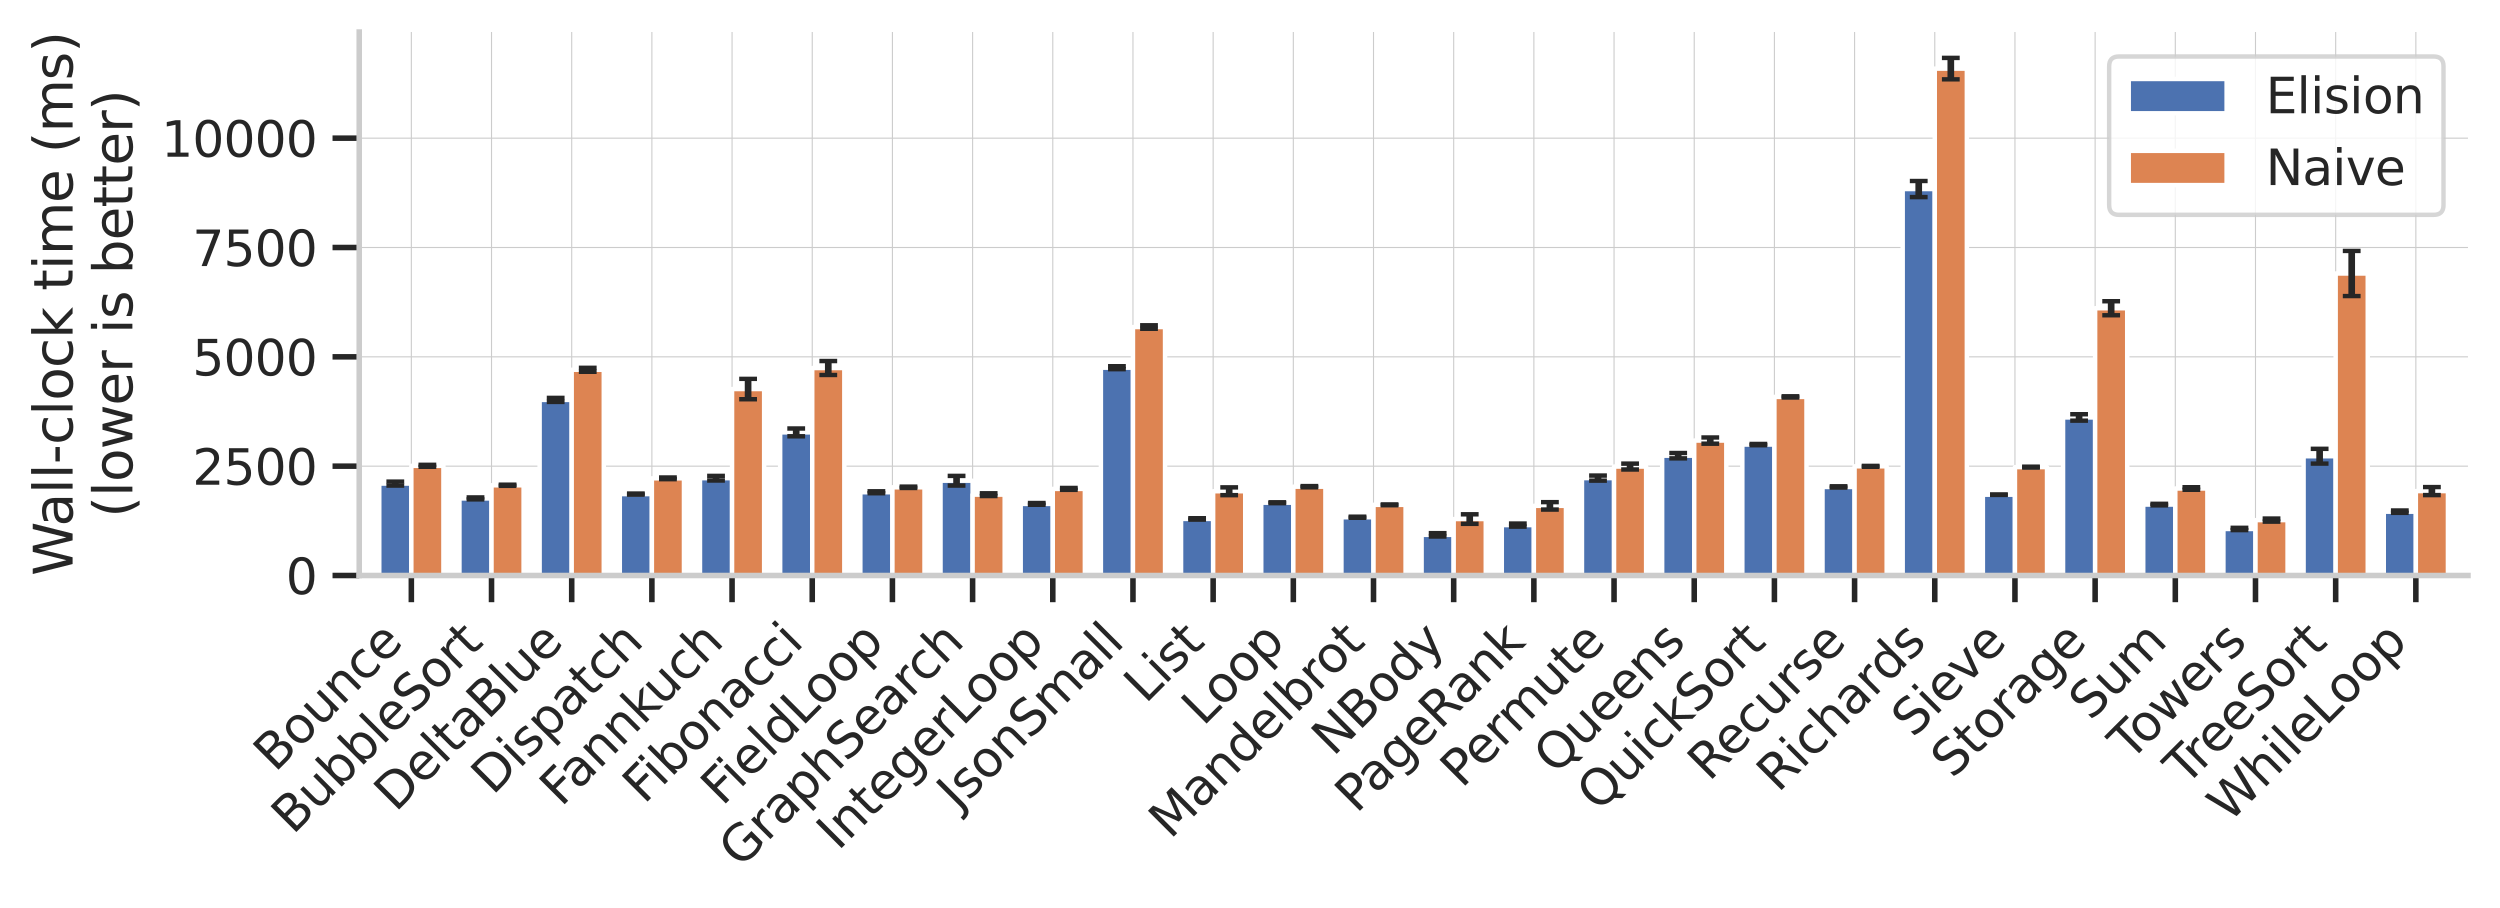 <?xml version="1.0" encoding="utf-8" standalone="no"?>
<!DOCTYPE svg PUBLIC "-//W3C//DTD SVG 1.1//EN"
  "http://www.w3.org/Graphics/SVG/1.1/DTD/svg11.dtd">
<svg xmlns:xlink="http://www.w3.org/1999/xlink" width="561.939pt" height="204.164pt" viewBox="0 0 561.939 204.164" xmlns="http://www.w3.org/2000/svg" version="1.1">
 <defs>
  <style type="text/css">*{stroke-linejoin: round; stroke-linecap: butt}</style>
 </defs>
 <g id="figure_1">
  <g id="patch_1">
   <path d="M 0 204.164 
L 561.939 204.164 
L 561.939 0 
L 0 0 
z
" style="fill: #ffffff"/>
  </g>
  <g id="axes_1">
   <g id="patch_2">
    <path d="M 80.745 129.359 
L 554.739 129.359 
L 554.739 7.2 
L 80.745 7.2 
z
" style="fill: #ffffff"/>
   </g>
   <g id="matplotlib.axis_1">
    <g id="xtick_1">
     <g id="line2d_1">
      <path d="M 92.46 129.359 
L 92.46 7.2 
" clip-path="url(#p0eb8abd675)" style="fill: none; stroke: #cccccc; stroke-width: 0.25; stroke-linecap: round"/>
     </g>
     <g id="line2d_2">
      <defs>
       <path id="mc934931dcd" d="M 0 0 
L 0 6 
" style="stroke: #262626; stroke-width: 1.25"/>
      </defs>
      <g>
       <use xlink:href="#mc934931dcd" x="92.46" y="129.359" style="fill: #262626; stroke: #262626; stroke-width: 1.25"/>
      </g>
     </g>
     <g id="text_1">
      <!-- Bounce -->
      <g style="fill: #262626" transform="translate(61.824 173.786) rotate(-45) scale(0.11 -0.11)">
       <defs>
        <path id="DejaVuSans-42" d="M 1259 2228 
L 1259 519 
L 2272 519 
Q 2781 519 3026 730 
Q 3272 941 3272 1375 
Q 3272 1813 3026 2020 
Q 2781 2228 2272 2228 
L 1259 2228 
z
M 1259 4147 
L 1259 2741 
L 2194 2741 
Q 2656 2741 2882 2914 
Q 3109 3088 3109 3444 
Q 3109 3797 2882 3972 
Q 2656 4147 2194 4147 
L 1259 4147 
z
M 628 4666 
L 2241 4666 
Q 2963 4666 3353 4366 
Q 3744 4066 3744 3513 
Q 3744 3084 3544 2831 
Q 3344 2578 2956 2516 
Q 3422 2416 3680 2098 
Q 3938 1781 3938 1306 
Q 3938 681 3513 340 
Q 3088 0 2303 0 
L 628 0 
L 628 4666 
z
" transform="scale(0.016)"/>
        <path id="DejaVuSans-6f" d="M 1959 3097 
Q 1497 3097 1228 2736 
Q 959 2375 959 1747 
Q 959 1119 1226 758 
Q 1494 397 1959 397 
Q 2419 397 2687 759 
Q 2956 1122 2956 1747 
Q 2956 2369 2687 2733 
Q 2419 3097 1959 3097 
z
M 1959 3584 
Q 2709 3584 3137 3096 
Q 3566 2609 3566 1747 
Q 3566 888 3137 398 
Q 2709 -91 1959 -91 
Q 1206 -91 779 398 
Q 353 888 353 1747 
Q 353 2609 779 3096 
Q 1206 3584 1959 3584 
z
" transform="scale(0.016)"/>
        <path id="DejaVuSans-75" d="M 544 1381 
L 544 3500 
L 1119 3500 
L 1119 1403 
Q 1119 906 1312 657 
Q 1506 409 1894 409 
Q 2359 409 2629 706 
Q 2900 1003 2900 1516 
L 2900 3500 
L 3475 3500 
L 3475 0 
L 2900 0 
L 2900 538 
Q 2691 219 2414 64 
Q 2138 -91 1772 -91 
Q 1169 -91 856 284 
Q 544 659 544 1381 
z
M 1991 3584 
L 1991 3584 
z
" transform="scale(0.016)"/>
        <path id="DejaVuSans-6e" d="M 3513 2113 
L 3513 0 
L 2938 0 
L 2938 2094 
Q 2938 2591 2744 2837 
Q 2550 3084 2163 3084 
Q 1697 3084 1428 2787 
Q 1159 2491 1159 1978 
L 1159 0 
L 581 0 
L 581 3500 
L 1159 3500 
L 1159 2956 
Q 1366 3272 1645 3428 
Q 1925 3584 2291 3584 
Q 2894 3584 3203 3211 
Q 3513 2838 3513 2113 
z
" transform="scale(0.016)"/>
        <path id="DejaVuSans-63" d="M 3122 3366 
L 3122 2828 
Q 2878 2963 2633 3030 
Q 2388 3097 2138 3097 
Q 1578 3097 1268 2742 
Q 959 2388 959 1747 
Q 959 1106 1268 751 
Q 1578 397 2138 397 
Q 2388 397 2633 464 
Q 2878 531 3122 666 
L 3122 134 
Q 2881 22 2623 -34 
Q 2366 -91 2075 -91 
Q 1284 -91 818 406 
Q 353 903 353 1747 
Q 353 2603 823 3093 
Q 1294 3584 2113 3584 
Q 2378 3584 2631 3529 
Q 2884 3475 3122 3366 
z
" transform="scale(0.016)"/>
        <path id="DejaVuSans-65" d="M 3597 1894 
L 3597 1613 
L 953 1613 
Q 991 1019 1311 708 
Q 1631 397 2203 397 
Q 2534 397 2845 478 
Q 3156 559 3463 722 
L 3463 178 
Q 3153 47 2828 -22 
Q 2503 -91 2169 -91 
Q 1331 -91 842 396 
Q 353 884 353 1716 
Q 353 2575 817 3079 
Q 1281 3584 2069 3584 
Q 2775 3584 3186 3129 
Q 3597 2675 3597 1894 
z
M 3022 2063 
Q 3016 2534 2758 2815 
Q 2500 3097 2075 3097 
Q 1594 3097 1305 2825 
Q 1016 2553 972 2059 
L 3022 2063 
z
" transform="scale(0.016)"/>
       </defs>
       <use xlink:href="#DejaVuSans-42"/>
       <use xlink:href="#DejaVuSans-6f" x="68.604"/>
       <use xlink:href="#DejaVuSans-75" x="129.785"/>
       <use xlink:href="#DejaVuSans-6e" x="193.164"/>
       <use xlink:href="#DejaVuSans-63" x="256.543"/>
       <use xlink:href="#DejaVuSans-65" x="311.523"/>
      </g>
     </g>
    </g>
    <g id="xtick_2">
     <g id="line2d_3">
      <path d="M 110.482 129.359 
L 110.482 7.2 
" clip-path="url(#p0eb8abd675)" style="fill: none; stroke: #cccccc; stroke-width: 0.25; stroke-linecap: round"/>
     </g>
     <g id="line2d_4">
      <g>
       <use xlink:href="#mc934931dcd" x="110.482" y="129.359" style="fill: #262626; stroke: #262626; stroke-width: 1.25"/>
      </g>
     </g>
     <g id="text_2">
      <!-- BubbleSort -->
      <g style="fill: #262626" transform="translate(65.832 187.802) rotate(-45) scale(0.11 -0.11)">
       <defs>
        <path id="DejaVuSans-62" d="M 3116 1747 
Q 3116 2381 2855 2742 
Q 2594 3103 2138 3103 
Q 1681 3103 1420 2742 
Q 1159 2381 1159 1747 
Q 1159 1113 1420 752 
Q 1681 391 2138 391 
Q 2594 391 2855 752 
Q 3116 1113 3116 1747 
z
M 1159 2969 
Q 1341 3281 1617 3432 
Q 1894 3584 2278 3584 
Q 2916 3584 3314 3078 
Q 3713 2572 3713 1747 
Q 3713 922 3314 415 
Q 2916 -91 2278 -91 
Q 1894 -91 1617 61 
Q 1341 213 1159 525 
L 1159 0 
L 581 0 
L 581 4863 
L 1159 4863 
L 1159 2969 
z
" transform="scale(0.016)"/>
        <path id="DejaVuSans-6c" d="M 603 4863 
L 1178 4863 
L 1178 0 
L 603 0 
L 603 4863 
z
" transform="scale(0.016)"/>
        <path id="DejaVuSans-53" d="M 3425 4513 
L 3425 3897 
Q 3066 4069 2747 4153 
Q 2428 4238 2131 4238 
Q 1616 4238 1336 4038 
Q 1056 3838 1056 3469 
Q 1056 3159 1242 3001 
Q 1428 2844 1947 2747 
L 2328 2669 
Q 3034 2534 3370 2195 
Q 3706 1856 3706 1288 
Q 3706 609 3251 259 
Q 2797 -91 1919 -91 
Q 1588 -91 1214 -16 
Q 841 59 441 206 
L 441 856 
Q 825 641 1194 531 
Q 1563 422 1919 422 
Q 2459 422 2753 634 
Q 3047 847 3047 1241 
Q 3047 1584 2836 1778 
Q 2625 1972 2144 2069 
L 1759 2144 
Q 1053 2284 737 2584 
Q 422 2884 422 3419 
Q 422 4038 858 4394 
Q 1294 4750 2059 4750 
Q 2388 4750 2728 4690 
Q 3069 4631 3425 4513 
z
" transform="scale(0.016)"/>
        <path id="DejaVuSans-72" d="M 2631 2963 
Q 2534 3019 2420 3045 
Q 2306 3072 2169 3072 
Q 1681 3072 1420 2755 
Q 1159 2438 1159 1844 
L 1159 0 
L 581 0 
L 581 3500 
L 1159 3500 
L 1159 2956 
Q 1341 3275 1631 3429 
Q 1922 3584 2338 3584 
Q 2397 3584 2469 3576 
Q 2541 3569 2628 3553 
L 2631 2963 
z
" transform="scale(0.016)"/>
        <path id="DejaVuSans-74" d="M 1172 4494 
L 1172 3500 
L 2356 3500 
L 2356 3053 
L 1172 3053 
L 1172 1153 
Q 1172 725 1289 603 
Q 1406 481 1766 481 
L 2356 481 
L 2356 0 
L 1766 0 
Q 1100 0 847 248 
Q 594 497 594 1153 
L 594 3053 
L 172 3053 
L 172 3500 
L 594 3500 
L 594 4494 
L 1172 4494 
z
" transform="scale(0.016)"/>
       </defs>
       <use xlink:href="#DejaVuSans-42"/>
       <use xlink:href="#DejaVuSans-75" x="68.604"/>
       <use xlink:href="#DejaVuSans-62" x="131.982"/>
       <use xlink:href="#DejaVuSans-62" x="195.459"/>
       <use xlink:href="#DejaVuSans-6c" x="258.936"/>
       <use xlink:href="#DejaVuSans-65" x="286.719"/>
       <use xlink:href="#DejaVuSans-53" x="348.242"/>
       <use xlink:href="#DejaVuSans-6f" x="411.719"/>
       <use xlink:href="#DejaVuSans-72" x="472.9"/>
       <use xlink:href="#DejaVuSans-74" x="514.014"/>
      </g>
     </g>
    </g>
    <g id="xtick_3">
     <g id="line2d_5">
      <path d="M 128.505 129.359 
L 128.505 7.2 
" clip-path="url(#p0eb8abd675)" style="fill: none; stroke: #cccccc; stroke-width: 0.25; stroke-linecap: round"/>
     </g>
     <g id="line2d_6">
      <g>
       <use xlink:href="#mc934931dcd" x="128.505" y="129.359" style="fill: #262626; stroke: #262626; stroke-width: 1.25"/>
      </g>
     </g>
     <g id="text_3">
      <!-- DeltaBlue -->
      <g style="fill: #262626" transform="translate(88.922 182.734) rotate(-45) scale(0.11 -0.11)">
       <defs>
        <path id="DejaVuSans-44" d="M 1259 4147 
L 1259 519 
L 2022 519 
Q 2988 519 3436 956 
Q 3884 1394 3884 2338 
Q 3884 3275 3436 3711 
Q 2988 4147 2022 4147 
L 1259 4147 
z
M 628 4666 
L 1925 4666 
Q 3281 4666 3915 4102 
Q 4550 3538 4550 2338 
Q 4550 1131 3912 565 
Q 3275 0 1925 0 
L 628 0 
L 628 4666 
z
" transform="scale(0.016)"/>
        <path id="DejaVuSans-61" d="M 2194 1759 
Q 1497 1759 1228 1600 
Q 959 1441 959 1056 
Q 959 750 1161 570 
Q 1363 391 1709 391 
Q 2188 391 2477 730 
Q 2766 1069 2766 1631 
L 2766 1759 
L 2194 1759 
z
M 3341 1997 
L 3341 0 
L 2766 0 
L 2766 531 
Q 2569 213 2275 61 
Q 1981 -91 1556 -91 
Q 1019 -91 701 211 
Q 384 513 384 1019 
Q 384 1609 779 1909 
Q 1175 2209 1959 2209 
L 2766 2209 
L 2766 2266 
Q 2766 2663 2505 2880 
Q 2244 3097 1772 3097 
Q 1472 3097 1187 3025 
Q 903 2953 641 2809 
L 641 3341 
Q 956 3463 1253 3523 
Q 1550 3584 1831 3584 
Q 2591 3584 2966 3190 
Q 3341 2797 3341 1997 
z
" transform="scale(0.016)"/>
       </defs>
       <use xlink:href="#DejaVuSans-44"/>
       <use xlink:href="#DejaVuSans-65" x="77.002"/>
       <use xlink:href="#DejaVuSans-6c" x="138.525"/>
       <use xlink:href="#DejaVuSans-74" x="166.309"/>
       <use xlink:href="#DejaVuSans-61" x="205.518"/>
       <use xlink:href="#DejaVuSans-42" x="266.797"/>
       <use xlink:href="#DejaVuSans-6c" x="335.4"/>
       <use xlink:href="#DejaVuSans-75" x="363.184"/>
       <use xlink:href="#DejaVuSans-65" x="426.562"/>
      </g>
     </g>
    </g>
    <g id="xtick_4">
     <g id="line2d_7">
      <path d="M 146.527 129.359 
L 146.527 7.2 
" clip-path="url(#p0eb8abd675)" style="fill: none; stroke: #cccccc; stroke-width: 0.25; stroke-linecap: round"/>
     </g>
     <g id="line2d_8">
      <g>
       <use xlink:href="#mc934931dcd" x="146.527" y="129.359" style="fill: #262626; stroke: #262626; stroke-width: 1.25"/>
      </g>
     </g>
     <g id="text_4">
      <!-- Dispatch -->
      <g style="fill: #262626" transform="translate(110.748 178.931) rotate(-45) scale(0.11 -0.11)">
       <defs>
        <path id="DejaVuSans-69" d="M 603 3500 
L 1178 3500 
L 1178 0 
L 603 0 
L 603 3500 
z
M 603 4863 
L 1178 4863 
L 1178 4134 
L 603 4134 
L 603 4863 
z
" transform="scale(0.016)"/>
        <path id="DejaVuSans-73" d="M 2834 3397 
L 2834 2853 
Q 2591 2978 2328 3040 
Q 2066 3103 1784 3103 
Q 1356 3103 1142 2972 
Q 928 2841 928 2578 
Q 928 2378 1081 2264 
Q 1234 2150 1697 2047 
L 1894 2003 
Q 2506 1872 2764 1633 
Q 3022 1394 3022 966 
Q 3022 478 2636 193 
Q 2250 -91 1575 -91 
Q 1294 -91 989 -36 
Q 684 19 347 128 
L 347 722 
Q 666 556 975 473 
Q 1284 391 1588 391 
Q 1994 391 2212 530 
Q 2431 669 2431 922 
Q 2431 1156 2273 1281 
Q 2116 1406 1581 1522 
L 1381 1569 
Q 847 1681 609 1914 
Q 372 2147 372 2553 
Q 372 3047 722 3315 
Q 1072 3584 1716 3584 
Q 2034 3584 2315 3537 
Q 2597 3491 2834 3397 
z
" transform="scale(0.016)"/>
        <path id="DejaVuSans-70" d="M 1159 525 
L 1159 -1331 
L 581 -1331 
L 581 3500 
L 1159 3500 
L 1159 2969 
Q 1341 3281 1617 3432 
Q 1894 3584 2278 3584 
Q 2916 3584 3314 3078 
Q 3713 2572 3713 1747 
Q 3713 922 3314 415 
Q 2916 -91 2278 -91 
Q 1894 -91 1617 61 
Q 1341 213 1159 525 
z
M 3116 1747 
Q 3116 2381 2855 2742 
Q 2594 3103 2138 3103 
Q 1681 3103 1420 2742 
Q 1159 2381 1159 1747 
Q 1159 1113 1420 752 
Q 1681 391 2138 391 
Q 2594 391 2855 752 
Q 3116 1113 3116 1747 
z
" transform="scale(0.016)"/>
        <path id="DejaVuSans-68" d="M 3513 2113 
L 3513 0 
L 2938 0 
L 2938 2094 
Q 2938 2591 2744 2837 
Q 2550 3084 2163 3084 
Q 1697 3084 1428 2787 
Q 1159 2491 1159 1978 
L 1159 0 
L 581 0 
L 581 4863 
L 1159 4863 
L 1159 2956 
Q 1366 3272 1645 3428 
Q 1925 3584 2291 3584 
Q 2894 3584 3203 3211 
Q 3513 2838 3513 2113 
z
" transform="scale(0.016)"/>
       </defs>
       <use xlink:href="#DejaVuSans-44"/>
       <use xlink:href="#DejaVuSans-69" x="77.002"/>
       <use xlink:href="#DejaVuSans-73" x="104.785"/>
       <use xlink:href="#DejaVuSans-70" x="156.885"/>
       <use xlink:href="#DejaVuSans-61" x="220.361"/>
       <use xlink:href="#DejaVuSans-74" x="281.641"/>
       <use xlink:href="#DejaVuSans-63" x="320.85"/>
       <use xlink:href="#DejaVuSans-68" x="375.83"/>
      </g>
     </g>
    </g>
    <g id="xtick_5">
     <g id="line2d_9">
      <path d="M 164.55 129.359 
L 164.55 7.2 
" clip-path="url(#p0eb8abd675)" style="fill: none; stroke: #cccccc; stroke-width: 0.25; stroke-linecap: round"/>
     </g>
     <g id="line2d_10">
      <g>
       <use xlink:href="#mc934931dcd" x="164.55" y="129.359" style="fill: #262626; stroke: #262626; stroke-width: 1.25"/>
      </g>
     </g>
     <g id="text_5">
      <!-- Fannkuch -->
      <g style="fill: #262626" transform="translate(126.146 181.555) rotate(-45) scale(0.11 -0.11)">
       <defs>
        <path id="DejaVuSans-46" d="M 628 4666 
L 3309 4666 
L 3309 4134 
L 1259 4134 
L 1259 2759 
L 3109 2759 
L 3109 2228 
L 1259 2228 
L 1259 0 
L 628 0 
L 628 4666 
z
" transform="scale(0.016)"/>
        <path id="DejaVuSans-6b" d="M 581 4863 
L 1159 4863 
L 1159 1991 
L 2875 3500 
L 3609 3500 
L 1753 1863 
L 3688 0 
L 2938 0 
L 1159 1709 
L 1159 0 
L 581 0 
L 581 4863 
z
" transform="scale(0.016)"/>
       </defs>
       <use xlink:href="#DejaVuSans-46"/>
       <use xlink:href="#DejaVuSans-61" x="48.395"/>
       <use xlink:href="#DejaVuSans-6e" x="109.674"/>
       <use xlink:href="#DejaVuSans-6e" x="173.053"/>
       <use xlink:href="#DejaVuSans-6b" x="236.432"/>
       <use xlink:href="#DejaVuSans-75" x="291.217"/>
       <use xlink:href="#DejaVuSans-63" x="354.596"/>
       <use xlink:href="#DejaVuSans-68" x="409.576"/>
      </g>
     </g>
    </g>
    <g id="xtick_6">
     <g id="line2d_11">
      <path d="M 182.572 129.359 
L 182.572 7.2 
" clip-path="url(#p0eb8abd675)" style="fill: none; stroke: #cccccc; stroke-width: 0.25; stroke-linecap: round"/>
     </g>
     <g id="line2d_12">
      <g>
       <use xlink:href="#mc934931dcd" x="182.572" y="129.359" style="fill: #262626; stroke: #262626; stroke-width: 1.25"/>
      </g>
     </g>
     <g id="text_6">
      <!-- Fibonacci -->
      <g style="fill: #262626" transform="translate(144.777 180.947) rotate(-45) scale(0.11 -0.11)">
       <use xlink:href="#DejaVuSans-46"/>
       <use xlink:href="#DejaVuSans-69" x="50.27"/>
       <use xlink:href="#DejaVuSans-62" x="78.053"/>
       <use xlink:href="#DejaVuSans-6f" x="141.529"/>
       <use xlink:href="#DejaVuSans-6e" x="202.711"/>
       <use xlink:href="#DejaVuSans-61" x="266.09"/>
       <use xlink:href="#DejaVuSans-63" x="327.369"/>
       <use xlink:href="#DejaVuSans-63" x="382.35"/>
       <use xlink:href="#DejaVuSans-69" x="437.33"/>
      </g>
     </g>
    </g>
    <g id="xtick_7">
     <g id="line2d_13">
      <path d="M 200.595 129.359 
L 200.595 7.2 
" clip-path="url(#p0eb8abd675)" style="fill: none; stroke: #cccccc; stroke-width: 0.25; stroke-linecap: round"/>
     </g>
     <g id="line2d_14">
      <g>
       <use xlink:href="#mc934931dcd" x="200.595" y="129.359" style="fill: #262626; stroke: #262626; stroke-width: 1.25"/>
      </g>
     </g>
     <g id="text_7">
      <!-- FieldLoop -->
      <g style="fill: #262626" transform="translate(162.368 181.379) rotate(-45) scale(0.11 -0.11)">
       <defs>
        <path id="DejaVuSans-64" d="M 2906 2969 
L 2906 4863 
L 3481 4863 
L 3481 0 
L 2906 0 
L 2906 525 
Q 2725 213 2448 61 
Q 2172 -91 1784 -91 
Q 1150 -91 751 415 
Q 353 922 353 1747 
Q 353 2572 751 3078 
Q 1150 3584 1784 3584 
Q 2172 3584 2448 3432 
Q 2725 3281 2906 2969 
z
M 947 1747 
Q 947 1113 1208 752 
Q 1469 391 1925 391 
Q 2381 391 2643 752 
Q 2906 1113 2906 1747 
Q 2906 2381 2643 2742 
Q 2381 3103 1925 3103 
Q 1469 3103 1208 2742 
Q 947 2381 947 1747 
z
" transform="scale(0.016)"/>
        <path id="DejaVuSans-4c" d="M 628 4666 
L 1259 4666 
L 1259 531 
L 3531 531 
L 3531 0 
L 628 0 
L 628 4666 
z
" transform="scale(0.016)"/>
       </defs>
       <use xlink:href="#DejaVuSans-46"/>
       <use xlink:href="#DejaVuSans-69" x="50.27"/>
       <use xlink:href="#DejaVuSans-65" x="78.053"/>
       <use xlink:href="#DejaVuSans-6c" x="139.576"/>
       <use xlink:href="#DejaVuSans-64" x="167.359"/>
       <use xlink:href="#DejaVuSans-4c" x="230.836"/>
       <use xlink:href="#DejaVuSans-6f" x="284.799"/>
       <use xlink:href="#DejaVuSans-6f" x="345.98"/>
       <use xlink:href="#DejaVuSans-70" x="407.162"/>
      </g>
     </g>
    </g>
    <g id="xtick_8">
     <g id="line2d_15">
      <path d="M 218.618 129.359 
L 218.618 7.2 
" clip-path="url(#p0eb8abd675)" style="fill: none; stroke: #cccccc; stroke-width: 0.25; stroke-linecap: round"/>
     </g>
     <g id="line2d_16">
      <g>
       <use xlink:href="#mc934931dcd" x="218.618" y="129.359" style="fill: #262626; stroke: #262626; stroke-width: 1.25"/>
      </g>
     </g>
     <g id="text_8">
      <!-- GraphSearch -->
      <g style="fill: #262626" transform="translate(166.422 195.347) rotate(-45) scale(0.11 -0.11)">
       <defs>
        <path id="DejaVuSans-47" d="M 3809 666 
L 3809 1919 
L 2778 1919 
L 2778 2438 
L 4434 2438 
L 4434 434 
Q 4069 175 3628 42 
Q 3188 -91 2688 -91 
Q 1594 -91 976 548 
Q 359 1188 359 2328 
Q 359 3472 976 4111 
Q 1594 4750 2688 4750 
Q 3144 4750 3555 4637 
Q 3966 4525 4313 4306 
L 4313 3634 
Q 3963 3931 3569 4081 
Q 3175 4231 2741 4231 
Q 1884 4231 1454 3753 
Q 1025 3275 1025 2328 
Q 1025 1384 1454 906 
Q 1884 428 2741 428 
Q 3075 428 3337 486 
Q 3600 544 3809 666 
z
" transform="scale(0.016)"/>
       </defs>
       <use xlink:href="#DejaVuSans-47"/>
       <use xlink:href="#DejaVuSans-72" x="77.49"/>
       <use xlink:href="#DejaVuSans-61" x="118.604"/>
       <use xlink:href="#DejaVuSans-70" x="179.883"/>
       <use xlink:href="#DejaVuSans-68" x="243.359"/>
       <use xlink:href="#DejaVuSans-53" x="306.738"/>
       <use xlink:href="#DejaVuSans-65" x="370.215"/>
       <use xlink:href="#DejaVuSans-61" x="431.738"/>
       <use xlink:href="#DejaVuSans-72" x="493.018"/>
       <use xlink:href="#DejaVuSans-63" x="531.881"/>
       <use xlink:href="#DejaVuSans-68" x="586.861"/>
      </g>
     </g>
    </g>
    <g id="xtick_9">
     <g id="line2d_17">
      <path d="M 236.64 129.359 
L 236.64 7.2 
" clip-path="url(#p0eb8abd675)" style="fill: none; stroke: #cccccc; stroke-width: 0.25; stroke-linecap: round"/>
     </g>
     <g id="line2d_18">
      <g>
       <use xlink:href="#mc934931dcd" x="236.64" y="129.359" style="fill: #262626; stroke: #262626; stroke-width: 1.25"/>
      </g>
     </g>
     <g id="text_9">
      <!-- IntegerLoop -->
      <g style="fill: #262626" transform="translate(188.388 191.404) rotate(-45) scale(0.11 -0.11)">
       <defs>
        <path id="DejaVuSans-49" d="M 628 4666 
L 1259 4666 
L 1259 0 
L 628 0 
L 628 4666 
z
" transform="scale(0.016)"/>
        <path id="DejaVuSans-67" d="M 2906 1791 
Q 2906 2416 2648 2759 
Q 2391 3103 1925 3103 
Q 1463 3103 1205 2759 
Q 947 2416 947 1791 
Q 947 1169 1205 825 
Q 1463 481 1925 481 
Q 2391 481 2648 825 
Q 2906 1169 2906 1791 
z
M 3481 434 
Q 3481 -459 3084 -895 
Q 2688 -1331 1869 -1331 
Q 1566 -1331 1297 -1286 
Q 1028 -1241 775 -1147 
L 775 -588 
Q 1028 -725 1275 -790 
Q 1522 -856 1778 -856 
Q 2344 -856 2625 -561 
Q 2906 -266 2906 331 
L 2906 616 
Q 2728 306 2450 153 
Q 2172 0 1784 0 
Q 1141 0 747 490 
Q 353 981 353 1791 
Q 353 2603 747 3093 
Q 1141 3584 1784 3584 
Q 2172 3584 2450 3431 
Q 2728 3278 2906 2969 
L 2906 3500 
L 3481 3500 
L 3481 434 
z
" transform="scale(0.016)"/>
       </defs>
       <use xlink:href="#DejaVuSans-49"/>
       <use xlink:href="#DejaVuSans-6e" x="29.492"/>
       <use xlink:href="#DejaVuSans-74" x="92.871"/>
       <use xlink:href="#DejaVuSans-65" x="132.08"/>
       <use xlink:href="#DejaVuSans-67" x="193.604"/>
       <use xlink:href="#DejaVuSans-65" x="257.08"/>
       <use xlink:href="#DejaVuSans-72" x="318.604"/>
       <use xlink:href="#DejaVuSans-4c" x="359.717"/>
       <use xlink:href="#DejaVuSans-6f" x="413.68"/>
       <use xlink:href="#DejaVuSans-6f" x="474.861"/>
       <use xlink:href="#DejaVuSans-70" x="536.043"/>
      </g>
     </g>
    </g>
    <g id="xtick_10">
     <g id="line2d_19">
      <path d="M 254.663 129.359 
L 254.663 7.2 
" clip-path="url(#p0eb8abd675)" style="fill: none; stroke: #cccccc; stroke-width: 0.25; stroke-linecap: round"/>
     </g>
     <g id="line2d_20">
      <g>
       <use xlink:href="#mc934931dcd" x="254.663" y="129.359" style="fill: #262626; stroke: #262626; stroke-width: 1.25"/>
      </g>
     </g>
     <g id="text_10">
      <!-- JsonSmall -->
      <g style="fill: #262626" transform="translate(215.407 182.407) rotate(-45) scale(0.11 -0.11)">
       <defs>
        <path id="DejaVuSans-4a" d="M 628 4666 
L 1259 4666 
L 1259 325 
Q 1259 -519 939 -900 
Q 619 -1281 -91 -1281 
L -331 -1281 
L -331 -750 
L -134 -750 
Q 284 -750 456 -515 
Q 628 -281 628 325 
L 628 4666 
z
" transform="scale(0.016)"/>
        <path id="DejaVuSans-6d" d="M 3328 2828 
Q 3544 3216 3844 3400 
Q 4144 3584 4550 3584 
Q 5097 3584 5394 3201 
Q 5691 2819 5691 2113 
L 5691 0 
L 5113 0 
L 5113 2094 
Q 5113 2597 4934 2840 
Q 4756 3084 4391 3084 
Q 3944 3084 3684 2787 
Q 3425 2491 3425 1978 
L 3425 0 
L 2847 0 
L 2847 2094 
Q 2847 2600 2669 2842 
Q 2491 3084 2119 3084 
Q 1678 3084 1418 2786 
Q 1159 2488 1159 1978 
L 1159 0 
L 581 0 
L 581 3500 
L 1159 3500 
L 1159 2956 
Q 1356 3278 1631 3431 
Q 1906 3584 2284 3584 
Q 2666 3584 2933 3390 
Q 3200 3197 3328 2828 
z
" transform="scale(0.016)"/>
       </defs>
       <use xlink:href="#DejaVuSans-4a"/>
       <use xlink:href="#DejaVuSans-73" x="29.492"/>
       <use xlink:href="#DejaVuSans-6f" x="81.592"/>
       <use xlink:href="#DejaVuSans-6e" x="142.773"/>
       <use xlink:href="#DejaVuSans-53" x="206.152"/>
       <use xlink:href="#DejaVuSans-6d" x="269.629"/>
       <use xlink:href="#DejaVuSans-61" x="367.041"/>
       <use xlink:href="#DejaVuSans-6c" x="428.32"/>
       <use xlink:href="#DejaVuSans-6c" x="456.104"/>
      </g>
     </g>
    </g>
    <g id="xtick_11">
     <g id="line2d_21">
      <path d="M 272.685 129.359 
L 272.685 7.2 
" clip-path="url(#p0eb8abd675)" style="fill: none; stroke: #cccccc; stroke-width: 0.25; stroke-linecap: round"/>
     </g>
     <g id="line2d_22">
      <g>
       <use xlink:href="#mc934931dcd" x="272.685" y="129.359" style="fill: #262626; stroke: #262626; stroke-width: 1.25"/>
      </g>
     </g>
     <g id="text_11">
      <!-- List -->
      <g style="fill: #262626" transform="translate(257.472 158.365) rotate(-45) scale(0.11 -0.11)">
       <use xlink:href="#DejaVuSans-4c"/>
       <use xlink:href="#DejaVuSans-69" x="55.713"/>
       <use xlink:href="#DejaVuSans-73" x="83.496"/>
       <use xlink:href="#DejaVuSans-74" x="135.596"/>
      </g>
     </g>
    </g>
    <g id="xtick_12">
     <g id="line2d_23">
      <path d="M 290.708 129.359 
L 290.708 7.2 
" clip-path="url(#p0eb8abd675)" style="fill: none; stroke: #cccccc; stroke-width: 0.25; stroke-linecap: round"/>
     </g>
     <g id="line2d_24">
      <g>
       <use xlink:href="#mc934931dcd" x="290.708" y="129.359" style="fill: #262626; stroke: #262626; stroke-width: 1.25"/>
      </g>
     </g>
     <g id="text_12">
      <!-- Loop -->
      <g style="fill: #262626" transform="translate(270.436 163.423) rotate(-45) scale(0.11 -0.11)">
       <use xlink:href="#DejaVuSans-4c"/>
       <use xlink:href="#DejaVuSans-6f" x="53.963"/>
       <use xlink:href="#DejaVuSans-6f" x="115.145"/>
       <use xlink:href="#DejaVuSans-70" x="176.326"/>
      </g>
     </g>
    </g>
    <g id="xtick_13">
     <g id="line2d_25">
      <path d="M 308.731 129.359 
L 308.731 7.2 
" clip-path="url(#p0eb8abd675)" style="fill: none; stroke: #cccccc; stroke-width: 0.25; stroke-linecap: round"/>
     </g>
     <g id="line2d_26">
      <g>
       <use xlink:href="#mc934931dcd" x="308.731" y="129.359" style="fill: #262626; stroke: #262626; stroke-width: 1.25"/>
      </g>
     </g>
     <g id="text_13">
      <!-- Mandelbrot -->
      <g style="fill: #262626" transform="translate(263.052 188.83) rotate(-45) scale(0.11 -0.11)">
       <defs>
        <path id="DejaVuSans-4d" d="M 628 4666 
L 1569 4666 
L 2759 1491 
L 3956 4666 
L 4897 4666 
L 4897 0 
L 4281 0 
L 4281 4097 
L 3078 897 
L 2444 897 
L 1241 4097 
L 1241 0 
L 628 0 
L 628 4666 
z
" transform="scale(0.016)"/>
       </defs>
       <use xlink:href="#DejaVuSans-4d"/>
       <use xlink:href="#DejaVuSans-61" x="86.279"/>
       <use xlink:href="#DejaVuSans-6e" x="147.559"/>
       <use xlink:href="#DejaVuSans-64" x="210.938"/>
       <use xlink:href="#DejaVuSans-65" x="274.414"/>
       <use xlink:href="#DejaVuSans-6c" x="335.938"/>
       <use xlink:href="#DejaVuSans-62" x="363.721"/>
       <use xlink:href="#DejaVuSans-72" x="427.197"/>
       <use xlink:href="#DejaVuSans-6f" x="466.061"/>
       <use xlink:href="#DejaVuSans-74" x="527.242"/>
      </g>
     </g>
    </g>
    <g id="xtick_14">
     <g id="line2d_27">
      <path d="M 326.753 129.359 
L 326.753 7.2 
" clip-path="url(#p0eb8abd675)" style="fill: none; stroke: #cccccc; stroke-width: 0.25; stroke-linecap: round"/>
     </g>
     <g id="line2d_28">
      <g>
       <use xlink:href="#mc934931dcd" x="326.753" y="129.359" style="fill: #262626; stroke: #262626; stroke-width: 1.25"/>
      </g>
     </g>
     <g id="text_14">
      <!-- NBody -->
      <g style="fill: #262626" transform="translate(299.679 170.226) rotate(-45) scale(0.11 -0.11)">
       <defs>
        <path id="DejaVuSans-4e" d="M 628 4666 
L 1478 4666 
L 3547 763 
L 3547 4666 
L 4159 4666 
L 4159 0 
L 3309 0 
L 1241 3903 
L 1241 0 
L 628 0 
L 628 4666 
z
" transform="scale(0.016)"/>
        <path id="DejaVuSans-79" d="M 2059 -325 
Q 1816 -950 1584 -1140 
Q 1353 -1331 966 -1331 
L 506 -1331 
L 506 -850 
L 844 -850 
Q 1081 -850 1212 -737 
Q 1344 -625 1503 -206 
L 1606 56 
L 191 3500 
L 800 3500 
L 1894 763 
L 2988 3500 
L 3597 3500 
L 2059 -325 
z
" transform="scale(0.016)"/>
       </defs>
       <use xlink:href="#DejaVuSans-4e"/>
       <use xlink:href="#DejaVuSans-42" x="74.805"/>
       <use xlink:href="#DejaVuSans-6f" x="143.408"/>
       <use xlink:href="#DejaVuSans-64" x="204.59"/>
       <use xlink:href="#DejaVuSans-79" x="268.066"/>
      </g>
     </g>
    </g>
    <g id="xtick_15">
     <g id="line2d_29">
      <path d="M 344.776 129.359 
L 344.776 7.2 
" clip-path="url(#p0eb8abd675)" style="fill: none; stroke: #cccccc; stroke-width: 0.25; stroke-linecap: round"/>
     </g>
     <g id="line2d_30">
      <g>
       <use xlink:href="#mc934931dcd" x="344.776" y="129.359" style="fill: #262626; stroke: #262626; stroke-width: 1.25"/>
      </g>
     </g>
     <g id="text_15">
      <!-- PageRank -->
      <g style="fill: #262626" transform="translate(304.898 183.029) rotate(-45) scale(0.11 -0.11)">
       <defs>
        <path id="DejaVuSans-50" d="M 1259 4147 
L 1259 2394 
L 2053 2394 
Q 2494 2394 2734 2622 
Q 2975 2850 2975 3272 
Q 2975 3691 2734 3919 
Q 2494 4147 2053 4147 
L 1259 4147 
z
M 628 4666 
L 2053 4666 
Q 2838 4666 3239 4311 
Q 3641 3956 3641 3272 
Q 3641 2581 3239 2228 
Q 2838 1875 2053 1875 
L 1259 1875 
L 1259 0 
L 628 0 
L 628 4666 
z
" transform="scale(0.016)"/>
        <path id="DejaVuSans-52" d="M 2841 2188 
Q 3044 2119 3236 1894 
Q 3428 1669 3622 1275 
L 4263 0 
L 3584 0 
L 2988 1197 
Q 2756 1666 2539 1819 
Q 2322 1972 1947 1972 
L 1259 1972 
L 1259 0 
L 628 0 
L 628 4666 
L 2053 4666 
Q 2853 4666 3247 4331 
Q 3641 3997 3641 3322 
Q 3641 2881 3436 2590 
Q 3231 2300 2841 2188 
z
M 1259 4147 
L 1259 2491 
L 2053 2491 
Q 2509 2491 2742 2702 
Q 2975 2913 2975 3322 
Q 2975 3731 2742 3939 
Q 2509 4147 2053 4147 
L 1259 4147 
z
" transform="scale(0.016)"/>
       </defs>
       <use xlink:href="#DejaVuSans-50"/>
       <use xlink:href="#DejaVuSans-61" x="55.803"/>
       <use xlink:href="#DejaVuSans-67" x="117.082"/>
       <use xlink:href="#DejaVuSans-65" x="180.559"/>
       <use xlink:href="#DejaVuSans-52" x="242.082"/>
       <use xlink:href="#DejaVuSans-61" x="309.314"/>
       <use xlink:href="#DejaVuSans-6e" x="370.594"/>
       <use xlink:href="#DejaVuSans-6b" x="433.973"/>
      </g>
     </g>
    </g>
    <g id="xtick_16">
     <g id="line2d_31">
      <path d="M 362.798 129.359 
L 362.798 7.2 
" clip-path="url(#p0eb8abd675)" style="fill: none; stroke: #cccccc; stroke-width: 0.25; stroke-linecap: round"/>
     </g>
     <g id="line2d_32">
      <g>
       <use xlink:href="#mc934931dcd" x="362.798" y="129.359" style="fill: #262626; stroke: #262626; stroke-width: 1.25"/>
      </g>
     </g>
     <g id="text_16">
      <!-- Permute -->
      <g style="fill: #262626" transform="translate(328.584 177.366) rotate(-45) scale(0.11 -0.11)">
       <use xlink:href="#DejaVuSans-50"/>
       <use xlink:href="#DejaVuSans-65" x="56.678"/>
       <use xlink:href="#DejaVuSans-72" x="118.201"/>
       <use xlink:href="#DejaVuSans-6d" x="157.564"/>
       <use xlink:href="#DejaVuSans-75" x="254.977"/>
       <use xlink:href="#DejaVuSans-74" x="318.355"/>
       <use xlink:href="#DejaVuSans-65" x="357.564"/>
      </g>
     </g>
    </g>
    <g id="xtick_17">
     <g id="line2d_33">
      <path d="M 380.821 129.359 
L 380.821 7.2 
" clip-path="url(#p0eb8abd675)" style="fill: none; stroke: #cccccc; stroke-width: 0.25; stroke-linecap: round"/>
     </g>
     <g id="line2d_34">
      <g>
       <use xlink:href="#mc934931dcd" x="380.821" y="129.359" style="fill: #262626; stroke: #262626; stroke-width: 1.25"/>
      </g>
     </g>
     <g id="text_17">
      <!-- Queens -->
      <g style="fill: #262626" transform="translate(349.598 174.375) rotate(-45) scale(0.11 -0.11)">
       <defs>
        <path id="DejaVuSans-51" d="M 2522 4238 
Q 1834 4238 1429 3725 
Q 1025 3213 1025 2328 
Q 1025 1447 1429 934 
Q 1834 422 2522 422 
Q 3209 422 3611 934 
Q 4013 1447 4013 2328 
Q 4013 3213 3611 3725 
Q 3209 4238 2522 4238 
z
M 3406 84 
L 4238 -825 
L 3475 -825 
L 2784 -78 
Q 2681 -84 2626 -87 
Q 2572 -91 2522 -91 
Q 1538 -91 948 567 
Q 359 1225 359 2328 
Q 359 3434 948 4092 
Q 1538 4750 2522 4750 
Q 3503 4750 4090 4092 
Q 4678 3434 4678 2328 
Q 4678 1516 4351 937 
Q 4025 359 3406 84 
z
" transform="scale(0.016)"/>
       </defs>
       <use xlink:href="#DejaVuSans-51"/>
       <use xlink:href="#DejaVuSans-75" x="78.711"/>
       <use xlink:href="#DejaVuSans-65" x="142.09"/>
       <use xlink:href="#DejaVuSans-65" x="203.613"/>
       <use xlink:href="#DejaVuSans-6e" x="265.137"/>
       <use xlink:href="#DejaVuSans-73" x="328.516"/>
      </g>
     </g>
    </g>
    <g id="xtick_18">
     <g id="line2d_35">
      <path d="M 398.844 129.359 
L 398.844 7.2 
" clip-path="url(#p0eb8abd675)" style="fill: none; stroke: #cccccc; stroke-width: 0.25; stroke-linecap: round"/>
     </g>
     <g id="line2d_36">
      <g>
       <use xlink:href="#mc934931dcd" x="398.844" y="129.359" style="fill: #262626; stroke: #262626; stroke-width: 1.25"/>
      </g>
     </g>
     <g id="text_18">
      <!-- QuickSort -->
      <g style="fill: #262626" transform="translate(359.288 182.707) rotate(-45) scale(0.11 -0.11)">
       <use xlink:href="#DejaVuSans-51"/>
       <use xlink:href="#DejaVuSans-75" x="78.711"/>
       <use xlink:href="#DejaVuSans-69" x="142.09"/>
       <use xlink:href="#DejaVuSans-63" x="169.873"/>
       <use xlink:href="#DejaVuSans-6b" x="224.854"/>
       <use xlink:href="#DejaVuSans-53" x="282.764"/>
       <use xlink:href="#DejaVuSans-6f" x="346.24"/>
       <use xlink:href="#DejaVuSans-72" x="407.422"/>
       <use xlink:href="#DejaVuSans-74" x="448.535"/>
      </g>
     </g>
    </g>
    <g id="xtick_19">
     <g id="line2d_37">
      <path d="M 416.866 129.359 
L 416.866 7.2 
" clip-path="url(#p0eb8abd675)" style="fill: none; stroke: #cccccc; stroke-width: 0.25; stroke-linecap: round"/>
     </g>
     <g id="line2d_38">
      <g>
       <use xlink:href="#mc934931dcd" x="416.866" y="129.359" style="fill: #262626; stroke: #262626; stroke-width: 1.25"/>
      </g>
     </g>
     <g id="text_19">
      <!-- Recurse -->
      <g style="fill: #262626" transform="translate(384.166 175.851) rotate(-45) scale(0.11 -0.11)">
       <use xlink:href="#DejaVuSans-52"/>
       <use xlink:href="#DejaVuSans-65" x="64.982"/>
       <use xlink:href="#DejaVuSans-63" x="126.506"/>
       <use xlink:href="#DejaVuSans-75" x="181.486"/>
       <use xlink:href="#DejaVuSans-72" x="244.865"/>
       <use xlink:href="#DejaVuSans-73" x="285.979"/>
       <use xlink:href="#DejaVuSans-65" x="338.078"/>
      </g>
     </g>
    </g>
    <g id="xtick_20">
     <g id="line2d_39">
      <path d="M 434.889 129.359 
L 434.889 7.2 
" clip-path="url(#p0eb8abd675)" style="fill: none; stroke: #cccccc; stroke-width: 0.25; stroke-linecap: round"/>
     </g>
     <g id="line2d_40">
      <g>
       <use xlink:href="#mc934931dcd" x="434.889" y="129.359" style="fill: #262626; stroke: #262626; stroke-width: 1.25"/>
      </g>
     </g>
     <g id="text_20">
      <!-- Richards -->
      <g style="fill: #262626" transform="translate(399.682 178.359) rotate(-45) scale(0.11 -0.11)">
       <use xlink:href="#DejaVuSans-52"/>
       <use xlink:href="#DejaVuSans-69" x="69.482"/>
       <use xlink:href="#DejaVuSans-63" x="97.266"/>
       <use xlink:href="#DejaVuSans-68" x="152.246"/>
       <use xlink:href="#DejaVuSans-61" x="215.625"/>
       <use xlink:href="#DejaVuSans-72" x="276.904"/>
       <use xlink:href="#DejaVuSans-64" x="316.268"/>
       <use xlink:href="#DejaVuSans-73" x="379.744"/>
      </g>
     </g>
    </g>
    <g id="xtick_21">
     <g id="line2d_41">
      <path d="M 452.911 129.359 
L 452.911 7.2 
" clip-path="url(#p0eb8abd675)" style="fill: none; stroke: #cccccc; stroke-width: 0.25; stroke-linecap: round"/>
     </g>
     <g id="line2d_42">
      <g>
       <use xlink:href="#mc934931dcd" x="452.911" y="129.359" style="fill: #262626; stroke: #262626; stroke-width: 1.25"/>
      </g>
     </g>
     <g id="text_21">
      <!-- Sieve -->
      <g style="fill: #262626" transform="translate(430.019 166.044) rotate(-45) scale(0.11 -0.11)">
       <defs>
        <path id="DejaVuSans-76" d="M 191 3500 
L 800 3500 
L 1894 563 
L 2988 3500 
L 3597 3500 
L 2284 0 
L 1503 0 
L 191 3500 
z
" transform="scale(0.016)"/>
       </defs>
       <use xlink:href="#DejaVuSans-53"/>
       <use xlink:href="#DejaVuSans-69" x="63.477"/>
       <use xlink:href="#DejaVuSans-65" x="91.26"/>
       <use xlink:href="#DejaVuSans-76" x="152.783"/>
       <use xlink:href="#DejaVuSans-65" x="211.963"/>
      </g>
     </g>
    </g>
    <g id="xtick_22">
     <g id="line2d_43">
      <path d="M 470.934 129.359 
L 470.934 7.2 
" clip-path="url(#p0eb8abd675)" style="fill: none; stroke: #cccccc; stroke-width: 0.25; stroke-linecap: round"/>
     </g>
     <g id="line2d_44">
      <g>
       <use xlink:href="#mc934931dcd" x="470.934" y="129.359" style="fill: #262626; stroke: #262626; stroke-width: 1.25"/>
      </g>
     </g>
     <g id="text_22">
      <!-- Storage -->
      <g style="fill: #262626" transform="translate(438.882 175.204) rotate(-45) scale(0.11 -0.11)">
       <use xlink:href="#DejaVuSans-53"/>
       <use xlink:href="#DejaVuSans-74" x="63.477"/>
       <use xlink:href="#DejaVuSans-6f" x="102.686"/>
       <use xlink:href="#DejaVuSans-72" x="163.867"/>
       <use xlink:href="#DejaVuSans-61" x="204.98"/>
       <use xlink:href="#DejaVuSans-67" x="266.26"/>
       <use xlink:href="#DejaVuSans-65" x="329.736"/>
      </g>
     </g>
    </g>
    <g id="xtick_23">
     <g id="line2d_45">
      <path d="M 488.956 129.359 
L 488.956 7.2 
" clip-path="url(#p0eb8abd675)" style="fill: none; stroke: #cccccc; stroke-width: 0.25; stroke-linecap: round"/>
     </g>
     <g id="line2d_46">
      <g>
       <use xlink:href="#mc934931dcd" x="488.956" y="129.359" style="fill: #262626; stroke: #262626; stroke-width: 1.25"/>
      </g>
     </g>
     <g id="text_23">
      <!-- Sum -->
      <g style="fill: #262626" transform="translate(469.895 162.213) rotate(-45) scale(0.11 -0.11)">
       <use xlink:href="#DejaVuSans-53"/>
       <use xlink:href="#DejaVuSans-75" x="63.477"/>
       <use xlink:href="#DejaVuSans-6d" x="126.855"/>
      </g>
     </g>
    </g>
    <g id="xtick_24">
     <g id="line2d_47">
      <path d="M 506.979 129.359 
L 506.979 7.2 
" clip-path="url(#p0eb8abd675)" style="fill: none; stroke: #cccccc; stroke-width: 0.25; stroke-linecap: round"/>
     </g>
     <g id="line2d_48">
      <g>
       <use xlink:href="#mc934931dcd" x="506.979" y="129.359" style="fill: #262626; stroke: #262626; stroke-width: 1.25"/>
      </g>
     </g>
     <g id="text_24">
      <!-- Towers -->
      <g style="fill: #262626" transform="translate(478.777 171.353) rotate(-45) scale(0.11 -0.11)">
       <defs>
        <path id="DejaVuSans-54" d="M -19 4666 
L 3928 4666 
L 3928 4134 
L 2272 4134 
L 2272 0 
L 1638 0 
L 1638 4134 
L -19 4134 
L -19 4666 
z
" transform="scale(0.016)"/>
        <path id="DejaVuSans-77" d="M 269 3500 
L 844 3500 
L 1563 769 
L 2278 3500 
L 2956 3500 
L 3675 769 
L 4391 3500 
L 4966 3500 
L 4050 0 
L 3372 0 
L 2619 2869 
L 1863 0 
L 1184 0 
L 269 3500 
z
" transform="scale(0.016)"/>
       </defs>
       <use xlink:href="#DejaVuSans-54"/>
       <use xlink:href="#DejaVuSans-6f" x="44.084"/>
       <use xlink:href="#DejaVuSans-77" x="105.266"/>
       <use xlink:href="#DejaVuSans-65" x="187.053"/>
       <use xlink:href="#DejaVuSans-72" x="248.576"/>
       <use xlink:href="#DejaVuSans-73" x="289.689"/>
      </g>
     </g>
    </g>
    <g id="xtick_25">
     <g id="line2d_49">
      <path d="M 525.002 129.359 
L 525.002 7.2 
" clip-path="url(#p0eb8abd675)" style="fill: none; stroke: #cccccc; stroke-width: 0.25; stroke-linecap: round"/>
     </g>
     <g id="line2d_50">
      <g>
       <use xlink:href="#mc934931dcd" x="525.002" y="129.359" style="fill: #262626; stroke: #262626; stroke-width: 1.25"/>
      </g>
     </g>
     <g id="text_25">
      <!-- TreeSort -->
      <g style="fill: #262626" transform="translate(491.242 176.911) rotate(-45) scale(0.11 -0.11)">
       <use xlink:href="#DejaVuSans-54"/>
       <use xlink:href="#DejaVuSans-72" x="46.334"/>
       <use xlink:href="#DejaVuSans-65" x="85.197"/>
       <use xlink:href="#DejaVuSans-65" x="146.721"/>
       <use xlink:href="#DejaVuSans-53" x="208.244"/>
       <use xlink:href="#DejaVuSans-6f" x="271.721"/>
       <use xlink:href="#DejaVuSans-72" x="332.902"/>
       <use xlink:href="#DejaVuSans-74" x="374.016"/>
      </g>
     </g>
    </g>
    <g id="xtick_26">
     <g id="line2d_51">
      <path d="M 543.024 129.359 
L 543.024 7.2 
" clip-path="url(#p0eb8abd675)" style="fill: none; stroke: #cccccc; stroke-width: 0.25; stroke-linecap: round"/>
     </g>
     <g id="line2d_52">
      <g>
       <use xlink:href="#mc934931dcd" x="543.024" y="129.359" style="fill: #262626; stroke: #262626; stroke-width: 1.25"/>
      </g>
     </g>
     <g id="text_26">
      <!-- WhileLoop -->
      <g style="fill: #262626" transform="translate(501.024 185.151) rotate(-45) scale(0.11 -0.11)">
       <defs>
        <path id="DejaVuSans-57" d="M 213 4666 
L 850 4666 
L 1831 722 
L 2809 4666 
L 3519 4666 
L 4500 722 
L 5478 4666 
L 6119 4666 
L 4947 0 
L 4153 0 
L 3169 4050 
L 2175 0 
L 1381 0 
L 213 4666 
z
" transform="scale(0.016)"/>
       </defs>
       <use xlink:href="#DejaVuSans-57"/>
       <use xlink:href="#DejaVuSans-68" x="98.877"/>
       <use xlink:href="#DejaVuSans-69" x="162.256"/>
       <use xlink:href="#DejaVuSans-6c" x="190.039"/>
       <use xlink:href="#DejaVuSans-65" x="217.822"/>
       <use xlink:href="#DejaVuSans-4c" x="279.346"/>
       <use xlink:href="#DejaVuSans-6f" x="333.309"/>
       <use xlink:href="#DejaVuSans-6f" x="394.49"/>
       <use xlink:href="#DejaVuSans-70" x="455.672"/>
      </g>
     </g>
    </g>
   </g>
   <g id="matplotlib.axis_2">
    <g id="ytick_1">
     <g id="line2d_53">
      <path d="M 80.745 129.359 
L 554.739 129.359 
" clip-path="url(#p0eb8abd675)" style="fill: none; stroke: #cccccc; stroke-width: 0.25; stroke-linecap: round"/>
     </g>
     <g id="line2d_54">
      <defs>
       <path id="mc0dc999db0" d="M 0 0 
L -6 0 
" style="stroke: #262626; stroke-width: 1.25"/>
      </defs>
      <g>
       <use xlink:href="#mc0dc999db0" x="80.745" y="129.359" style="fill: #262626; stroke: #262626; stroke-width: 1.25"/>
      </g>
     </g>
     <g id="text_27">
      <!-- 0 -->
      <g style="fill: #262626" transform="translate(64.246 133.538) scale(0.11 -0.11)">
       <defs>
        <path id="DejaVuSans-30" d="M 2034 4250 
Q 1547 4250 1301 3770 
Q 1056 3291 1056 2328 
Q 1056 1369 1301 889 
Q 1547 409 2034 409 
Q 2525 409 2770 889 
Q 3016 1369 3016 2328 
Q 3016 3291 2770 3770 
Q 2525 4250 2034 4250 
z
M 2034 4750 
Q 2819 4750 3233 4129 
Q 3647 3509 3647 2328 
Q 3647 1150 3233 529 
Q 2819 -91 2034 -91 
Q 1250 -91 836 529 
Q 422 1150 422 2328 
Q 422 3509 836 4129 
Q 1250 4750 2034 4750 
z
" transform="scale(0.016)"/>
       </defs>
       <use xlink:href="#DejaVuSans-30"/>
      </g>
     </g>
    </g>
    <g id="ytick_2">
     <g id="line2d_55">
      <path d="M 80.745 104.783 
L 554.739 104.783 
" clip-path="url(#p0eb8abd675)" style="fill: none; stroke: #cccccc; stroke-width: 0.25; stroke-linecap: round"/>
     </g>
     <g id="line2d_56">
      <g>
       <use xlink:href="#mc0dc999db0" x="80.745" y="104.783" style="fill: #262626; stroke: #262626; stroke-width: 1.25"/>
      </g>
     </g>
     <g id="text_28">
      <!-- 2500 -->
      <g style="fill: #262626" transform="translate(43.25 108.962) scale(0.11 -0.11)">
       <defs>
        <path id="DejaVuSans-32" d="M 1228 531 
L 3431 531 
L 3431 0 
L 469 0 
L 469 531 
Q 828 903 1448 1529 
Q 2069 2156 2228 2338 
Q 2531 2678 2651 2914 
Q 2772 3150 2772 3378 
Q 2772 3750 2511 3984 
Q 2250 4219 1831 4219 
Q 1534 4219 1204 4116 
Q 875 4013 500 3803 
L 500 4441 
Q 881 4594 1212 4672 
Q 1544 4750 1819 4750 
Q 2544 4750 2975 4387 
Q 3406 4025 3406 3419 
Q 3406 3131 3298 2873 
Q 3191 2616 2906 2266 
Q 2828 2175 2409 1742 
Q 1991 1309 1228 531 
z
" transform="scale(0.016)"/>
        <path id="DejaVuSans-35" d="M 691 4666 
L 3169 4666 
L 3169 4134 
L 1269 4134 
L 1269 2991 
Q 1406 3038 1543 3061 
Q 1681 3084 1819 3084 
Q 2600 3084 3056 2656 
Q 3513 2228 3513 1497 
Q 3513 744 3044 326 
Q 2575 -91 1722 -91 
Q 1428 -91 1123 -41 
Q 819 9 494 109 
L 494 744 
Q 775 591 1075 516 
Q 1375 441 1709 441 
Q 2250 441 2565 725 
Q 2881 1009 2881 1497 
Q 2881 1984 2565 2268 
Q 2250 2553 1709 2553 
Q 1456 2553 1204 2497 
Q 953 2441 691 2322 
L 691 4666 
z
" transform="scale(0.016)"/>
       </defs>
       <use xlink:href="#DejaVuSans-32"/>
       <use xlink:href="#DejaVuSans-35" x="63.623"/>
       <use xlink:href="#DejaVuSans-30" x="127.246"/>
       <use xlink:href="#DejaVuSans-30" x="190.869"/>
      </g>
     </g>
    </g>
    <g id="ytick_3">
     <g id="line2d_57">
      <path d="M 80.745 80.208 
L 554.739 80.208 
" clip-path="url(#p0eb8abd675)" style="fill: none; stroke: #cccccc; stroke-width: 0.25; stroke-linecap: round"/>
     </g>
     <g id="line2d_58">
      <g>
       <use xlink:href="#mc0dc999db0" x="80.745" y="80.208" style="fill: #262626; stroke: #262626; stroke-width: 1.25"/>
      </g>
     </g>
     <g id="text_29">
      <!-- 5000 -->
      <g style="fill: #262626" transform="translate(43.25 84.387) scale(0.11 -0.11)">
       <use xlink:href="#DejaVuSans-35"/>
       <use xlink:href="#DejaVuSans-30" x="63.623"/>
       <use xlink:href="#DejaVuSans-30" x="127.246"/>
       <use xlink:href="#DejaVuSans-30" x="190.869"/>
      </g>
     </g>
    </g>
    <g id="ytick_4">
     <g id="line2d_59">
      <path d="M 80.745 55.632 
L 554.739 55.632 
" clip-path="url(#p0eb8abd675)" style="fill: none; stroke: #cccccc; stroke-width: 0.25; stroke-linecap: round"/>
     </g>
     <g id="line2d_60">
      <g>
       <use xlink:href="#mc0dc999db0" x="80.745" y="55.632" style="fill: #262626; stroke: #262626; stroke-width: 1.25"/>
      </g>
     </g>
     <g id="text_30">
      <!-- 7500 -->
      <g style="fill: #262626" transform="translate(43.25 59.811) scale(0.11 -0.11)">
       <defs>
        <path id="DejaVuSans-37" d="M 525 4666 
L 3525 4666 
L 3525 4397 
L 1831 0 
L 1172 0 
L 2766 4134 
L 525 4134 
L 525 4666 
z
" transform="scale(0.016)"/>
       </defs>
       <use xlink:href="#DejaVuSans-37"/>
       <use xlink:href="#DejaVuSans-35" x="63.623"/>
       <use xlink:href="#DejaVuSans-30" x="127.246"/>
       <use xlink:href="#DejaVuSans-30" x="190.869"/>
      </g>
     </g>
    </g>
    <g id="ytick_5">
     <g id="line2d_61">
      <path d="M 80.745 31.057 
L 554.739 31.057 
" clip-path="url(#p0eb8abd675)" style="fill: none; stroke: #cccccc; stroke-width: 0.25; stroke-linecap: round"/>
     </g>
     <g id="line2d_62">
      <g>
       <use xlink:href="#mc0dc999db0" x="80.745" y="31.057" style="fill: #262626; stroke: #262626; stroke-width: 1.25"/>
      </g>
     </g>
     <g id="text_31">
      <!-- 10000 -->
      <g style="fill: #262626" transform="translate(36.251 35.236) scale(0.11 -0.11)">
       <defs>
        <path id="DejaVuSans-31" d="M 794 531 
L 1825 531 
L 1825 4091 
L 703 3866 
L 703 4441 
L 1819 4666 
L 2450 4666 
L 2450 531 
L 3481 531 
L 3481 0 
L 794 0 
L 794 531 
z
" transform="scale(0.016)"/>
       </defs>
       <use xlink:href="#DejaVuSans-31"/>
       <use xlink:href="#DejaVuSans-30" x="63.623"/>
       <use xlink:href="#DejaVuSans-30" x="127.246"/>
       <use xlink:href="#DejaVuSans-30" x="190.869"/>
       <use xlink:href="#DejaVuSans-30" x="254.492"/>
      </g>
     </g>
    </g>
    <g id="text_32">
     <!-- Wall-clock time (ms) -->
     <g style="fill: #262626" transform="translate(16.318 129.436) rotate(-90) scale(0.12 -0.12)">
      <defs>
       <path id="DejaVuSans-2d" d="M 313 2009 
L 1997 2009 
L 1997 1497 
L 313 1497 
L 313 2009 
z
" transform="scale(0.016)"/>
       <path id="DejaVuSans-20" transform="scale(0.016)"/>
       <path id="DejaVuSans-28" d="M 1984 4856 
Q 1566 4138 1362 3434 
Q 1159 2731 1159 2009 
Q 1159 1288 1364 580 
Q 1569 -128 1984 -844 
L 1484 -844 
Q 1016 -109 783 600 
Q 550 1309 550 2009 
Q 550 2706 781 3412 
Q 1013 4119 1484 4856 
L 1984 4856 
z
" transform="scale(0.016)"/>
       <path id="DejaVuSans-29" d="M 513 4856 
L 1013 4856 
Q 1481 4119 1714 3412 
Q 1947 2706 1947 2009 
Q 1947 1309 1714 600 
Q 1481 -109 1013 -844 
L 513 -844 
Q 928 -128 1133 580 
Q 1338 1288 1338 2009 
Q 1338 2731 1133 3434 
Q 928 4138 513 4856 
z
" transform="scale(0.016)"/>
      </defs>
      <use xlink:href="#DejaVuSans-57"/>
      <use xlink:href="#DejaVuSans-61" x="92.502"/>
      <use xlink:href="#DejaVuSans-6c" x="153.781"/>
      <use xlink:href="#DejaVuSans-6c" x="181.564"/>
      <use xlink:href="#DejaVuSans-2d" x="209.348"/>
      <use xlink:href="#DejaVuSans-63" x="245.432"/>
      <use xlink:href="#DejaVuSans-6c" x="300.412"/>
      <use xlink:href="#DejaVuSans-6f" x="328.195"/>
      <use xlink:href="#DejaVuSans-63" x="389.377"/>
      <use xlink:href="#DejaVuSans-6b" x="444.357"/>
      <use xlink:href="#DejaVuSans-20" x="502.268"/>
      <use xlink:href="#DejaVuSans-74" x="534.055"/>
      <use xlink:href="#DejaVuSans-69" x="573.264"/>
      <use xlink:href="#DejaVuSans-6d" x="601.047"/>
      <use xlink:href="#DejaVuSans-65" x="698.459"/>
      <use xlink:href="#DejaVuSans-20" x="759.982"/>
      <use xlink:href="#DejaVuSans-28" x="791.77"/>
      <use xlink:href="#DejaVuSans-6d" x="830.783"/>
      <use xlink:href="#DejaVuSans-73" x="928.195"/>
      <use xlink:href="#DejaVuSans-29" x="980.295"/>
     </g>
     <!-- (lower is better) -->
     <g style="fill: #262626" transform="translate(29.756 116.335) rotate(-90) scale(0.12 -0.12)">
      <use xlink:href="#DejaVuSans-28"/>
      <use xlink:href="#DejaVuSans-6c" x="39.014"/>
      <use xlink:href="#DejaVuSans-6f" x="66.797"/>
      <use xlink:href="#DejaVuSans-77" x="127.979"/>
      <use xlink:href="#DejaVuSans-65" x="209.766"/>
      <use xlink:href="#DejaVuSans-72" x="271.289"/>
      <use xlink:href="#DejaVuSans-20" x="312.402"/>
      <use xlink:href="#DejaVuSans-69" x="344.189"/>
      <use xlink:href="#DejaVuSans-73" x="371.973"/>
      <use xlink:href="#DejaVuSans-20" x="424.072"/>
      <use xlink:href="#DejaVuSans-62" x="455.859"/>
      <use xlink:href="#DejaVuSans-65" x="519.336"/>
      <use xlink:href="#DejaVuSans-74" x="580.859"/>
      <use xlink:href="#DejaVuSans-74" x="620.068"/>
      <use xlink:href="#DejaVuSans-65" x="659.277"/>
      <use xlink:href="#DejaVuSans-72" x="720.801"/>
      <use xlink:href="#DejaVuSans-29" x="761.914"/>
     </g>
    </g>
   </g>
   <g id="patch_3">
    <path d="M 85.251 129.359 
L 92.46 129.359 
L 92.46 108.702 
L 85.251 108.702 
z
" clip-path="url(#p0eb8abd675)" style="fill: #4c72b0; stroke: #ffffff; stroke-linejoin: miter"/>
   </g>
   <g id="patch_4">
    <path d="M 103.273 129.359 
L 110.482 129.359 
L 110.482 112.031 
L 103.273 112.031 
z
" clip-path="url(#p0eb8abd675)" style="fill: #4c72b0; stroke: #ffffff; stroke-linejoin: miter"/>
   </g>
   <g id="patch_5">
    <path d="M 121.296 129.359 
L 128.505 129.359 
L 128.505 89.884 
L 121.296 89.884 
z
" clip-path="url(#p0eb8abd675)" style="fill: #4c72b0; stroke: #ffffff; stroke-linejoin: miter"/>
   </g>
   <g id="patch_6">
    <path d="M 139.318 129.359 
L 146.527 129.359 
L 146.527 111.068 
L 139.318 111.068 
z
" clip-path="url(#p0eb8abd675)" style="fill: #4c72b0; stroke: #ffffff; stroke-linejoin: miter"/>
   </g>
   <g id="patch_7">
    <path d="M 157.341 129.359 
L 164.55 129.359 
L 164.55 107.487 
L 157.341 107.487 
z
" clip-path="url(#p0eb8abd675)" style="fill: #4c72b0; stroke: #ffffff; stroke-linejoin: miter"/>
   </g>
   <g id="patch_8">
    <path d="M 175.363 129.359 
L 182.572 129.359 
L 182.572 97.194 
L 175.363 97.194 
z
" clip-path="url(#p0eb8abd675)" style="fill: #4c72b0; stroke: #ffffff; stroke-linejoin: miter"/>
   </g>
   <g id="patch_9">
    <path d="M 193.386 129.359 
L 200.595 129.359 
L 200.595 110.649 
L 193.386 110.649 
z
" clip-path="url(#p0eb8abd675)" style="fill: #4c72b0; stroke: #ffffff; stroke-linejoin: miter"/>
   </g>
   <g id="patch_10">
    <path d="M 211.409 129.359 
L 218.618 129.359 
L 218.618 108.057 
L 211.409 108.057 
z
" clip-path="url(#p0eb8abd675)" style="fill: #4c72b0; stroke: #ffffff; stroke-linejoin: miter"/>
   </g>
   <g id="patch_11">
    <path d="M 229.431 129.359 
L 236.64 129.359 
L 236.64 113.267 
L 229.431 113.267 
z
" clip-path="url(#p0eb8abd675)" style="fill: #4c72b0; stroke: #ffffff; stroke-linejoin: miter"/>
   </g>
   <g id="patch_12">
    <path d="M 247.454 129.359 
L 254.663 129.359 
L 254.663 82.649 
L 247.454 82.649 
z
" clip-path="url(#p0eb8abd675)" style="fill: #4c72b0; stroke: #ffffff; stroke-linejoin: miter"/>
   </g>
   <g id="patch_13">
    <path d="M 265.476 129.359 
L 272.685 129.359 
L 272.685 116.645 
L 265.476 116.645 
z
" clip-path="url(#p0eb8abd675)" style="fill: #4c72b0; stroke: #ffffff; stroke-linejoin: miter"/>
   </g>
   <g id="patch_14">
    <path d="M 283.499 129.359 
L 290.708 129.359 
L 290.708 113.001 
L 283.499 113.001 
z
" clip-path="url(#p0eb8abd675)" style="fill: #4c72b0; stroke: #ffffff; stroke-linejoin: miter"/>
   </g>
   <g id="patch_15">
    <path d="M 301.522 129.359 
L 308.731 129.359 
L 308.731 116.258 
L 301.522 116.258 
z
" clip-path="url(#p0eb8abd675)" style="fill: #4c72b0; stroke: #ffffff; stroke-linejoin: miter"/>
   </g>
   <g id="patch_16">
    <path d="M 319.544 129.359 
L 326.753 129.359 
L 326.753 120.223 
L 319.544 120.223 
z
" clip-path="url(#p0eb8abd675)" style="fill: #4c72b0; stroke: #ffffff; stroke-linejoin: miter"/>
   </g>
   <g id="patch_17">
    <path d="M 337.567 129.359 
L 344.776 129.359 
L 344.776 118.028 
L 337.567 118.028 
z
" clip-path="url(#p0eb8abd675)" style="fill: #4c72b0; stroke: #ffffff; stroke-linejoin: miter"/>
   </g>
   <g id="patch_18">
    <path d="M 355.589 129.359 
L 362.798 129.359 
L 362.798 107.467 
L 355.589 107.467 
z
" clip-path="url(#p0eb8abd675)" style="fill: #4c72b0; stroke: #ffffff; stroke-linejoin: miter"/>
   </g>
   <g id="patch_19">
    <path d="M 373.612 129.359 
L 380.821 129.359 
L 380.821 102.427 
L 373.612 102.427 
z
" clip-path="url(#p0eb8abd675)" style="fill: #4c72b0; stroke: #ffffff; stroke-linejoin: miter"/>
   </g>
   <g id="patch_20">
    <path d="M 391.634 129.359 
L 398.844 129.359 
L 398.844 99.937 
L 391.634 99.937 
z
" clip-path="url(#p0eb8abd675)" style="fill: #4c72b0; stroke: #ffffff; stroke-linejoin: miter"/>
   </g>
   <g id="patch_21">
    <path d="M 409.657 129.359 
L 416.866 129.359 
L 416.866 109.453 
L 409.657 109.453 
z
" clip-path="url(#p0eb8abd675)" style="fill: #4c72b0; stroke: #ffffff; stroke-linejoin: miter"/>
   </g>
   <g id="patch_22">
    <path d="M 427.68 129.359 
L 434.889 129.359 
L 434.889 42.493 
L 427.68 42.493 
z
" clip-path="url(#p0eb8abd675)" style="fill: #4c72b0; stroke: #ffffff; stroke-linejoin: miter"/>
   </g>
   <g id="patch_23">
    <path d="M 445.702 129.359 
L 452.911 129.359 
L 452.911 111.199 
L 445.702 111.199 
z
" clip-path="url(#p0eb8abd675)" style="fill: #4c72b0; stroke: #ffffff; stroke-linejoin: miter"/>
   </g>
   <g id="patch_24">
    <path d="M 463.725 129.359 
L 470.934 129.359 
L 470.934 93.832 
L 463.725 93.832 
z
" clip-path="url(#p0eb8abd675)" style="fill: #4c72b0; stroke: #ffffff; stroke-linejoin: miter"/>
   </g>
   <g id="patch_25">
    <path d="M 481.747 129.359 
L 488.956 129.359 
L 488.956 113.421 
L 481.747 113.421 
z
" clip-path="url(#p0eb8abd675)" style="fill: #4c72b0; stroke: #ffffff; stroke-linejoin: miter"/>
   </g>
   <g id="patch_26">
    <path d="M 499.77 129.359 
L 506.979 129.359 
L 506.979 118.896 
L 499.77 118.896 
z
" clip-path="url(#p0eb8abd675)" style="fill: #4c72b0; stroke: #ffffff; stroke-linejoin: miter"/>
   </g>
   <g id="patch_27">
    <path d="M 517.793 129.359 
L 525.002 129.359 
L 525.002 102.545 
L 517.793 102.545 
z
" clip-path="url(#p0eb8abd675)" style="fill: #4c72b0; stroke: #ffffff; stroke-linejoin: miter"/>
   </g>
   <g id="patch_28">
    <path d="M 535.815 129.359 
L 543.024 129.359 
L 543.024 115.013 
L 535.815 115.013 
z
" clip-path="url(#p0eb8abd675)" style="fill: #4c72b0; stroke: #ffffff; stroke-linejoin: miter"/>
   </g>
   <g id="patch_29">
    <path d="M 92.46 129.359 
L 99.669 129.359 
L 99.669 104.705 
L 92.46 104.705 
z
" clip-path="url(#p0eb8abd675)" style="fill: #dd8452; stroke: #ffffff; stroke-linejoin: miter"/>
   </g>
   <g id="patch_30">
    <path d="M 110.482 129.359 
L 117.691 129.359 
L 117.691 109.079 
L 110.482 109.079 
z
" clip-path="url(#p0eb8abd675)" style="fill: #dd8452; stroke: #ffffff; stroke-linejoin: miter"/>
   </g>
   <g id="patch_31">
    <path d="M 128.505 129.359 
L 135.714 129.359 
L 135.714 83.118 
L 128.505 83.118 
z
" clip-path="url(#p0eb8abd675)" style="fill: #dd8452; stroke: #ffffff; stroke-linejoin: miter"/>
   </g>
   <g id="patch_32">
    <path d="M 146.527 129.359 
L 153.736 129.359 
L 153.736 107.516 
L 146.527 107.516 
z
" clip-path="url(#p0eb8abd675)" style="fill: #dd8452; stroke: #ffffff; stroke-linejoin: miter"/>
   </g>
   <g id="patch_33">
    <path d="M 164.55 129.359 
L 171.759 129.359 
L 171.759 87.449 
L 164.55 87.449 
z
" clip-path="url(#p0eb8abd675)" style="fill: #dd8452; stroke: #ffffff; stroke-linejoin: miter"/>
   </g>
   <g id="patch_34">
    <path d="M 182.572 129.359 
L 189.782 129.359 
L 189.782 82.721 
L 182.572 82.721 
z
" clip-path="url(#p0eb8abd675)" style="fill: #dd8452; stroke: #ffffff; stroke-linejoin: miter"/>
   </g>
   <g id="patch_35">
    <path d="M 200.595 129.359 
L 207.804 129.359 
L 207.804 109.531 
L 200.595 109.531 
z
" clip-path="url(#p0eb8abd675)" style="fill: #dd8452; stroke: #ffffff; stroke-linejoin: miter"/>
   </g>
   <g id="patch_36">
    <path d="M 218.618 129.359 
L 225.827 129.359 
L 225.827 111.186 
L 218.618 111.186 
z
" clip-path="url(#p0eb8abd675)" style="fill: #dd8452; stroke: #ffffff; stroke-linejoin: miter"/>
   </g>
   <g id="patch_37">
    <path d="M 236.64 129.359 
L 243.849 129.359 
L 243.849 109.892 
L 236.64 109.892 
z
" clip-path="url(#p0eb8abd675)" style="fill: #dd8452; stroke: #ffffff; stroke-linejoin: miter"/>
   </g>
   <g id="patch_38">
    <path d="M 254.663 129.359 
L 261.872 129.359 
L 261.872 73.51 
L 254.663 73.51 
z
" clip-path="url(#p0eb8abd675)" style="fill: #dd8452; stroke: #ffffff; stroke-linejoin: miter"/>
   </g>
   <g id="patch_39">
    <path d="M 272.685 129.359 
L 279.894 129.359 
L 279.894 110.426 
L 272.685 110.426 
z
" clip-path="url(#p0eb8abd675)" style="fill: #dd8452; stroke: #ffffff; stroke-linejoin: miter"/>
   </g>
   <g id="patch_40">
    <path d="M 290.708 129.359 
L 297.917 129.359 
L 297.917 109.397 
L 290.708 109.397 
z
" clip-path="url(#p0eb8abd675)" style="fill: #dd8452; stroke: #ffffff; stroke-linejoin: miter"/>
   </g>
   <g id="patch_41">
    <path d="M 308.731 129.359 
L 315.94 129.359 
L 315.94 113.476 
L 308.731 113.476 
z
" clip-path="url(#p0eb8abd675)" style="fill: #dd8452; stroke: #ffffff; stroke-linejoin: miter"/>
   </g>
   <g id="patch_42">
    <path d="M 326.753 129.359 
L 333.962 129.359 
L 333.962 116.675 
L 326.753 116.675 
z
" clip-path="url(#p0eb8abd675)" style="fill: #dd8452; stroke: #ffffff; stroke-linejoin: miter"/>
   </g>
   <g id="patch_43">
    <path d="M 344.776 129.359 
L 351.985 129.359 
L 351.985 113.703 
L 344.776 113.703 
z
" clip-path="url(#p0eb8abd675)" style="fill: #dd8452; stroke: #ffffff; stroke-linejoin: miter"/>
   </g>
   <g id="patch_44">
    <path d="M 362.798 129.359 
L 370.007 129.359 
L 370.007 104.868 
L 362.798 104.868 
z
" clip-path="url(#p0eb8abd675)" style="fill: #dd8452; stroke: #ffffff; stroke-linejoin: miter"/>
   </g>
   <g id="patch_45">
    <path d="M 380.821 129.359 
L 388.03 129.359 
L 388.03 99.029 
L 380.821 99.029 
z
" clip-path="url(#p0eb8abd675)" style="fill: #dd8452; stroke: #ffffff; stroke-linejoin: miter"/>
   </g>
   <g id="patch_46">
    <path d="M 398.844 129.359 
L 406.053 129.359 
L 406.053 89.216 
L 398.844 89.216 
z
" clip-path="url(#p0eb8abd675)" style="fill: #dd8452; stroke: #ffffff; stroke-linejoin: miter"/>
   </g>
   <g id="patch_47">
    <path d="M 416.866 129.359 
L 424.075 129.359 
L 424.075 104.816 
L 416.866 104.816 
z
" clip-path="url(#p0eb8abd675)" style="fill: #dd8452; stroke: #ffffff; stroke-linejoin: miter"/>
   </g>
   <g id="patch_48">
    <path d="M 434.889 129.359 
L 442.098 129.359 
L 442.098 15.423 
L 434.889 15.423 
z
" clip-path="url(#p0eb8abd675)" style="fill: #dd8452; stroke: #ffffff; stroke-linejoin: miter"/>
   </g>
   <g id="patch_49">
    <path d="M 452.911 129.359 
L 460.12 129.359 
L 460.12 105 
L 452.911 105 
z
" clip-path="url(#p0eb8abd675)" style="fill: #dd8452; stroke: #ffffff; stroke-linejoin: miter"/>
   </g>
   <g id="patch_50">
    <path d="M 470.934 129.359 
L 478.143 129.359 
L 478.143 69.286 
L 470.934 69.286 
z
" clip-path="url(#p0eb8abd675)" style="fill: #dd8452; stroke: #ffffff; stroke-linejoin: miter"/>
   </g>
   <g id="patch_51">
    <path d="M 488.956 129.359 
L 496.165 129.359 
L 496.165 109.807 
L 488.956 109.807 
z
" clip-path="url(#p0eb8abd675)" style="fill: #dd8452; stroke: #ffffff; stroke-linejoin: miter"/>
   </g>
   <g id="patch_52">
    <path d="M 506.979 129.359 
L 514.188 129.359 
L 514.188 116.911 
L 506.979 116.911 
z
" clip-path="url(#p0eb8abd675)" style="fill: #dd8452; stroke: #ffffff; stroke-linejoin: miter"/>
   </g>
   <g id="patch_53">
    <path d="M 525.002 129.359 
L 532.211 129.359 
L 532.211 61.478 
L 525.002 61.478 
z
" clip-path="url(#p0eb8abd675)" style="fill: #dd8452; stroke: #ffffff; stroke-linejoin: miter"/>
   </g>
   <g id="patch_54">
    <path d="M 543.024 129.359 
L 550.233 129.359 
L 550.233 110.387 
L 543.024 110.387 
z
" clip-path="url(#p0eb8abd675)" style="fill: #dd8452; stroke: #ffffff; stroke-linejoin: miter"/>
   </g>
   <g id="LineCollection_1">
    <path d="M 88.855 109.15 
L 88.855 108.254 
" clip-path="url(#p0eb8abd675)" style="fill: none; stroke: #262626; stroke-width: 1.5"/>
    <path d="M 106.878 112.255 
L 106.878 111.808 
" clip-path="url(#p0eb8abd675)" style="fill: none; stroke: #262626; stroke-width: 1.5"/>
    <path d="M 124.9 90.333 
L 124.9 89.434 
" clip-path="url(#p0eb8abd675)" style="fill: none; stroke: #262626; stroke-width: 1.5"/>
    <path d="M 142.923 111.19 
L 142.923 110.946 
" clip-path="url(#p0eb8abd675)" style="fill: none; stroke: #262626; stroke-width: 1.5"/>
    <path d="M 160.945 108.004 
L 160.945 106.969 
" clip-path="url(#p0eb8abd675)" style="fill: none; stroke: #262626; stroke-width: 1.5"/>
    <path d="M 178.968 98.074 
L 178.968 96.314 
" clip-path="url(#p0eb8abd675)" style="fill: none; stroke: #262626; stroke-width: 1.5"/>
    <path d="M 196.991 110.871 
L 196.991 110.426 
" clip-path="url(#p0eb8abd675)" style="fill: none; stroke: #262626; stroke-width: 1.5"/>
    <path d="M 215.013 109.139 
L 215.013 106.975 
" clip-path="url(#p0eb8abd675)" style="fill: none; stroke: #262626; stroke-width: 1.5"/>
    <path d="M 233.036 113.46 
L 233.036 113.073 
" clip-path="url(#p0eb8abd675)" style="fill: none; stroke: #262626; stroke-width: 1.5"/>
    <path d="M 251.058 82.982 
L 251.058 82.316 
" clip-path="url(#p0eb8abd675)" style="fill: none; stroke: #262626; stroke-width: 1.5"/>
    <path d="M 269.081 116.808 
L 269.081 116.482 
" clip-path="url(#p0eb8abd675)" style="fill: none; stroke: #262626; stroke-width: 1.5"/>
    <path d="M 287.103 113.105 
L 287.103 112.898 
" clip-path="url(#p0eb8abd675)" style="fill: none; stroke: #262626; stroke-width: 1.5"/>
    <path d="M 305.126 116.379 
L 305.126 116.138 
" clip-path="url(#p0eb8abd675)" style="fill: none; stroke: #262626; stroke-width: 1.5"/>
    <path d="M 323.149 120.601 
L 323.149 119.846 
" clip-path="url(#p0eb8abd675)" style="fill: none; stroke: #262626; stroke-width: 1.5"/>
    <path d="M 341.171 118.373 
L 341.171 117.682 
" clip-path="url(#p0eb8abd675)" style="fill: none; stroke: #262626; stroke-width: 1.5"/>
    <path d="M 359.194 108.042 
L 359.194 106.892 
" clip-path="url(#p0eb8abd675)" style="fill: none; stroke: #262626; stroke-width: 1.5"/>
    <path d="M 377.216 103.032 
L 377.216 101.823 
" clip-path="url(#p0eb8abd675)" style="fill: none; stroke: #262626; stroke-width: 1.5"/>
    <path d="M 395.239 100.081 
L 395.239 99.793 
" clip-path="url(#p0eb8abd675)" style="fill: none; stroke: #262626; stroke-width: 1.5"/>
    <path d="M 413.262 109.6 
L 413.262 109.306 
" clip-path="url(#p0eb8abd675)" style="fill: none; stroke: #262626; stroke-width: 1.5"/>
    <path d="M 431.284 44.3 
L 431.284 40.685 
" clip-path="url(#p0eb8abd675)" style="fill: none; stroke: #262626; stroke-width: 1.5"/>
    <path d="M 449.307 111.248 
L 449.307 111.151 
" clip-path="url(#p0eb8abd675)" style="fill: none; stroke: #262626; stroke-width: 1.5"/>
    <path d="M 467.329 94.558 
L 467.329 93.107 
" clip-path="url(#p0eb8abd675)" style="fill: none; stroke: #262626; stroke-width: 1.5"/>
    <path d="M 485.352 113.598 
L 485.352 113.243 
" clip-path="url(#p0eb8abd675)" style="fill: none; stroke: #262626; stroke-width: 1.5"/>
    <path d="M 503.375 119.152 
L 503.375 118.641 
" clip-path="url(#p0eb8abd675)" style="fill: none; stroke: #262626; stroke-width: 1.5"/>
    <path d="M 521.397 104.204 
L 521.397 100.887 
" clip-path="url(#p0eb8abd675)" style="fill: none; stroke: #262626; stroke-width: 1.5"/>
    <path d="M 539.42 115.278 
L 539.42 114.749 
" clip-path="url(#p0eb8abd675)" style="fill: none; stroke: #262626; stroke-width: 1.5"/>
   </g>
   <g id="line2d_63">
    <defs>
     <path id="m57aec9a3f9" d="M 2 0 
L -2 -0 
" style="stroke: #262626"/>
    </defs>
    <g clip-path="url(#p0eb8abd675)">
     <use xlink:href="#m57aec9a3f9" x="88.855" y="109.15" style="fill: #262626; stroke: #262626"/>
     <use xlink:href="#m57aec9a3f9" x="106.878" y="112.255" style="fill: #262626; stroke: #262626"/>
     <use xlink:href="#m57aec9a3f9" x="124.9" y="90.333" style="fill: #262626; stroke: #262626"/>
     <use xlink:href="#m57aec9a3f9" x="142.923" y="111.19" style="fill: #262626; stroke: #262626"/>
     <use xlink:href="#m57aec9a3f9" x="160.945" y="108.004" style="fill: #262626; stroke: #262626"/>
     <use xlink:href="#m57aec9a3f9" x="178.968" y="98.074" style="fill: #262626; stroke: #262626"/>
     <use xlink:href="#m57aec9a3f9" x="196.991" y="110.871" style="fill: #262626; stroke: #262626"/>
     <use xlink:href="#m57aec9a3f9" x="215.013" y="109.139" style="fill: #262626; stroke: #262626"/>
     <use xlink:href="#m57aec9a3f9" x="233.036" y="113.46" style="fill: #262626; stroke: #262626"/>
     <use xlink:href="#m57aec9a3f9" x="251.058" y="82.982" style="fill: #262626; stroke: #262626"/>
     <use xlink:href="#m57aec9a3f9" x="269.081" y="116.808" style="fill: #262626; stroke: #262626"/>
     <use xlink:href="#m57aec9a3f9" x="287.103" y="113.105" style="fill: #262626; stroke: #262626"/>
     <use xlink:href="#m57aec9a3f9" x="305.126" y="116.379" style="fill: #262626; stroke: #262626"/>
     <use xlink:href="#m57aec9a3f9" x="323.149" y="120.601" style="fill: #262626; stroke: #262626"/>
     <use xlink:href="#m57aec9a3f9" x="341.171" y="118.373" style="fill: #262626; stroke: #262626"/>
     <use xlink:href="#m57aec9a3f9" x="359.194" y="108.042" style="fill: #262626; stroke: #262626"/>
     <use xlink:href="#m57aec9a3f9" x="377.216" y="103.032" style="fill: #262626; stroke: #262626"/>
     <use xlink:href="#m57aec9a3f9" x="395.239" y="100.081" style="fill: #262626; stroke: #262626"/>
     <use xlink:href="#m57aec9a3f9" x="413.262" y="109.6" style="fill: #262626; stroke: #262626"/>
     <use xlink:href="#m57aec9a3f9" x="431.284" y="44.3" style="fill: #262626; stroke: #262626"/>
     <use xlink:href="#m57aec9a3f9" x="449.307" y="111.248" style="fill: #262626; stroke: #262626"/>
     <use xlink:href="#m57aec9a3f9" x="467.329" y="94.558" style="fill: #262626; stroke: #262626"/>
     <use xlink:href="#m57aec9a3f9" x="485.352" y="113.598" style="fill: #262626; stroke: #262626"/>
     <use xlink:href="#m57aec9a3f9" x="503.375" y="119.152" style="fill: #262626; stroke: #262626"/>
     <use xlink:href="#m57aec9a3f9" x="521.397" y="104.204" style="fill: #262626; stroke: #262626"/>
     <use xlink:href="#m57aec9a3f9" x="539.42" y="115.278" style="fill: #262626; stroke: #262626"/>
    </g>
   </g>
   <g id="line2d_64">
    <g clip-path="url(#p0eb8abd675)">
     <use xlink:href="#m57aec9a3f9" x="88.855" y="108.254" style="fill: #262626; stroke: #262626"/>
     <use xlink:href="#m57aec9a3f9" x="106.878" y="111.808" style="fill: #262626; stroke: #262626"/>
     <use xlink:href="#m57aec9a3f9" x="124.9" y="89.434" style="fill: #262626; stroke: #262626"/>
     <use xlink:href="#m57aec9a3f9" x="142.923" y="110.946" style="fill: #262626; stroke: #262626"/>
     <use xlink:href="#m57aec9a3f9" x="160.945" y="106.969" style="fill: #262626; stroke: #262626"/>
     <use xlink:href="#m57aec9a3f9" x="178.968" y="96.314" style="fill: #262626; stroke: #262626"/>
     <use xlink:href="#m57aec9a3f9" x="196.991" y="110.426" style="fill: #262626; stroke: #262626"/>
     <use xlink:href="#m57aec9a3f9" x="215.013" y="106.975" style="fill: #262626; stroke: #262626"/>
     <use xlink:href="#m57aec9a3f9" x="233.036" y="113.073" style="fill: #262626; stroke: #262626"/>
     <use xlink:href="#m57aec9a3f9" x="251.058" y="82.316" style="fill: #262626; stroke: #262626"/>
     <use xlink:href="#m57aec9a3f9" x="269.081" y="116.482" style="fill: #262626; stroke: #262626"/>
     <use xlink:href="#m57aec9a3f9" x="287.103" y="112.898" style="fill: #262626; stroke: #262626"/>
     <use xlink:href="#m57aec9a3f9" x="305.126" y="116.138" style="fill: #262626; stroke: #262626"/>
     <use xlink:href="#m57aec9a3f9" x="323.149" y="119.846" style="fill: #262626; stroke: #262626"/>
     <use xlink:href="#m57aec9a3f9" x="341.171" y="117.682" style="fill: #262626; stroke: #262626"/>
     <use xlink:href="#m57aec9a3f9" x="359.194" y="106.892" style="fill: #262626; stroke: #262626"/>
     <use xlink:href="#m57aec9a3f9" x="377.216" y="101.823" style="fill: #262626; stroke: #262626"/>
     <use xlink:href="#m57aec9a3f9" x="395.239" y="99.793" style="fill: #262626; stroke: #262626"/>
     <use xlink:href="#m57aec9a3f9" x="413.262" y="109.306" style="fill: #262626; stroke: #262626"/>
     <use xlink:href="#m57aec9a3f9" x="431.284" y="40.685" style="fill: #262626; stroke: #262626"/>
     <use xlink:href="#m57aec9a3f9" x="449.307" y="111.151" style="fill: #262626; stroke: #262626"/>
     <use xlink:href="#m57aec9a3f9" x="467.329" y="93.107" style="fill: #262626; stroke: #262626"/>
     <use xlink:href="#m57aec9a3f9" x="485.352" y="113.243" style="fill: #262626; stroke: #262626"/>
     <use xlink:href="#m57aec9a3f9" x="503.375" y="118.641" style="fill: #262626; stroke: #262626"/>
     <use xlink:href="#m57aec9a3f9" x="521.397" y="100.887" style="fill: #262626; stroke: #262626"/>
     <use xlink:href="#m57aec9a3f9" x="539.42" y="114.749" style="fill: #262626; stroke: #262626"/>
    </g>
   </g>
   <g id="LineCollection_2">
    <path d="M 96.064 104.926 
L 96.064 104.483 
" clip-path="url(#p0eb8abd675)" style="fill: none; stroke: #262626; stroke-width: 1.5"/>
    <path d="M 114.087 109.212 
L 114.087 108.946 
" clip-path="url(#p0eb8abd675)" style="fill: none; stroke: #262626; stroke-width: 1.5"/>
    <path d="M 132.109 83.562 
L 132.109 82.673 
" clip-path="url(#p0eb8abd675)" style="fill: none; stroke: #262626; stroke-width: 1.5"/>
    <path d="M 150.132 107.707 
L 150.132 107.325 
" clip-path="url(#p0eb8abd675)" style="fill: none; stroke: #262626; stroke-width: 1.5"/>
    <path d="M 168.154 89.737 
L 168.154 85.161 
" clip-path="url(#p0eb8abd675)" style="fill: none; stroke: #262626; stroke-width: 1.5"/>
    <path d="M 186.177 84.291 
L 186.177 81.151 
" clip-path="url(#p0eb8abd675)" style="fill: none; stroke: #262626; stroke-width: 1.5"/>
    <path d="M 204.2 109.688 
L 204.2 109.374 
" clip-path="url(#p0eb8abd675)" style="fill: none; stroke: #262626; stroke-width: 1.5"/>
    <path d="M 222.222 111.491 
L 222.222 110.881 
" clip-path="url(#p0eb8abd675)" style="fill: none; stroke: #262626; stroke-width: 1.5"/>
    <path d="M 240.245 110.106 
L 240.245 109.678 
" clip-path="url(#p0eb8abd675)" style="fill: none; stroke: #262626; stroke-width: 1.5"/>
    <path d="M 258.267 73.907 
L 258.267 73.113 
" clip-path="url(#p0eb8abd675)" style="fill: none; stroke: #262626; stroke-width: 1.5"/>
    <path d="M 276.29 111.303 
L 276.29 109.549 
" clip-path="url(#p0eb8abd675)" style="fill: none; stroke: #262626; stroke-width: 1.5"/>
    <path d="M 294.313 109.535 
L 294.313 109.259 
" clip-path="url(#p0eb8abd675)" style="fill: none; stroke: #262626; stroke-width: 1.5"/>
    <path d="M 312.335 113.567 
L 312.335 113.386 
" clip-path="url(#p0eb8abd675)" style="fill: none; stroke: #262626; stroke-width: 1.5"/>
    <path d="M 330.358 117.743 
L 330.358 115.606 
" clip-path="url(#p0eb8abd675)" style="fill: none; stroke: #262626; stroke-width: 1.5"/>
    <path d="M 348.38 114.539 
L 348.38 112.866 
" clip-path="url(#p0eb8abd675)" style="fill: none; stroke: #262626; stroke-width: 1.5"/>
    <path d="M 366.403 105.528 
L 366.403 104.209 
" clip-path="url(#p0eb8abd675)" style="fill: none; stroke: #262626; stroke-width: 1.5"/>
    <path d="M 384.425 99.729 
L 384.425 98.33 
" clip-path="url(#p0eb8abd675)" style="fill: none; stroke: #262626; stroke-width: 1.5"/>
    <path d="M 402.448 89.352 
L 402.448 89.079 
" clip-path="url(#p0eb8abd675)" style="fill: none; stroke: #262626; stroke-width: 1.5"/>
    <path d="M 420.471 104.913 
L 420.471 104.719 
" clip-path="url(#p0eb8abd675)" style="fill: none; stroke: #262626; stroke-width: 1.5"/>
    <path d="M 438.493 17.83 
L 438.493 13.017 
" clip-path="url(#p0eb8abd675)" style="fill: none; stroke: #262626; stroke-width: 1.5"/>
    <path d="M 456.516 105.101 
L 456.516 104.898 
" clip-path="url(#p0eb8abd675)" style="fill: none; stroke: #262626; stroke-width: 1.5"/>
    <path d="M 474.538 70.862 
L 474.538 67.711 
" clip-path="url(#p0eb8abd675)" style="fill: none; stroke: #262626; stroke-width: 1.5"/>
    <path d="M 492.561 110.093 
L 492.561 109.52 
" clip-path="url(#p0eb8abd675)" style="fill: none; stroke: #262626; stroke-width: 1.5"/>
    <path d="M 510.584 117.256 
L 510.584 116.565 
" clip-path="url(#p0eb8abd675)" style="fill: none; stroke: #262626; stroke-width: 1.5"/>
    <path d="M 528.606 66.55 
L 528.606 56.405 
" clip-path="url(#p0eb8abd675)" style="fill: none; stroke: #262626; stroke-width: 1.5"/>
    <path d="M 546.629 111.291 
L 546.629 109.482 
" clip-path="url(#p0eb8abd675)" style="fill: none; stroke: #262626; stroke-width: 1.5"/>
   </g>
   <g id="line2d_65">
    <g clip-path="url(#p0eb8abd675)">
     <use xlink:href="#m57aec9a3f9" x="96.064" y="104.926" style="fill: #262626; stroke: #262626"/>
     <use xlink:href="#m57aec9a3f9" x="114.087" y="109.212" style="fill: #262626; stroke: #262626"/>
     <use xlink:href="#m57aec9a3f9" x="132.109" y="83.562" style="fill: #262626; stroke: #262626"/>
     <use xlink:href="#m57aec9a3f9" x="150.132" y="107.707" style="fill: #262626; stroke: #262626"/>
     <use xlink:href="#m57aec9a3f9" x="168.154" y="89.737" style="fill: #262626; stroke: #262626"/>
     <use xlink:href="#m57aec9a3f9" x="186.177" y="84.291" style="fill: #262626; stroke: #262626"/>
     <use xlink:href="#m57aec9a3f9" x="204.2" y="109.688" style="fill: #262626; stroke: #262626"/>
     <use xlink:href="#m57aec9a3f9" x="222.222" y="111.491" style="fill: #262626; stroke: #262626"/>
     <use xlink:href="#m57aec9a3f9" x="240.245" y="110.106" style="fill: #262626; stroke: #262626"/>
     <use xlink:href="#m57aec9a3f9" x="258.267" y="73.907" style="fill: #262626; stroke: #262626"/>
     <use xlink:href="#m57aec9a3f9" x="276.29" y="111.303" style="fill: #262626; stroke: #262626"/>
     <use xlink:href="#m57aec9a3f9" x="294.313" y="109.535" style="fill: #262626; stroke: #262626"/>
     <use xlink:href="#m57aec9a3f9" x="312.335" y="113.567" style="fill: #262626; stroke: #262626"/>
     <use xlink:href="#m57aec9a3f9" x="330.358" y="117.743" style="fill: #262626; stroke: #262626"/>
     <use xlink:href="#m57aec9a3f9" x="348.38" y="114.539" style="fill: #262626; stroke: #262626"/>
     <use xlink:href="#m57aec9a3f9" x="366.403" y="105.528" style="fill: #262626; stroke: #262626"/>
     <use xlink:href="#m57aec9a3f9" x="384.425" y="99.729" style="fill: #262626; stroke: #262626"/>
     <use xlink:href="#m57aec9a3f9" x="402.448" y="89.352" style="fill: #262626; stroke: #262626"/>
     <use xlink:href="#m57aec9a3f9" x="420.471" y="104.913" style="fill: #262626; stroke: #262626"/>
     <use xlink:href="#m57aec9a3f9" x="438.493" y="17.83" style="fill: #262626; stroke: #262626"/>
     <use xlink:href="#m57aec9a3f9" x="456.516" y="105.101" style="fill: #262626; stroke: #262626"/>
     <use xlink:href="#m57aec9a3f9" x="474.538" y="70.862" style="fill: #262626; stroke: #262626"/>
     <use xlink:href="#m57aec9a3f9" x="492.561" y="110.093" style="fill: #262626; stroke: #262626"/>
     <use xlink:href="#m57aec9a3f9" x="510.584" y="117.256" style="fill: #262626; stroke: #262626"/>
     <use xlink:href="#m57aec9a3f9" x="528.606" y="66.55" style="fill: #262626; stroke: #262626"/>
     <use xlink:href="#m57aec9a3f9" x="546.629" y="111.291" style="fill: #262626; stroke: #262626"/>
    </g>
   </g>
   <g id="line2d_66">
    <g clip-path="url(#p0eb8abd675)">
     <use xlink:href="#m57aec9a3f9" x="96.064" y="104.483" style="fill: #262626; stroke: #262626"/>
     <use xlink:href="#m57aec9a3f9" x="114.087" y="108.946" style="fill: #262626; stroke: #262626"/>
     <use xlink:href="#m57aec9a3f9" x="132.109" y="82.673" style="fill: #262626; stroke: #262626"/>
     <use xlink:href="#m57aec9a3f9" x="150.132" y="107.325" style="fill: #262626; stroke: #262626"/>
     <use xlink:href="#m57aec9a3f9" x="168.154" y="85.161" style="fill: #262626; stroke: #262626"/>
     <use xlink:href="#m57aec9a3f9" x="186.177" y="81.151" style="fill: #262626; stroke: #262626"/>
     <use xlink:href="#m57aec9a3f9" x="204.2" y="109.374" style="fill: #262626; stroke: #262626"/>
     <use xlink:href="#m57aec9a3f9" x="222.222" y="110.881" style="fill: #262626; stroke: #262626"/>
     <use xlink:href="#m57aec9a3f9" x="240.245" y="109.678" style="fill: #262626; stroke: #262626"/>
     <use xlink:href="#m57aec9a3f9" x="258.267" y="73.113" style="fill: #262626; stroke: #262626"/>
     <use xlink:href="#m57aec9a3f9" x="276.29" y="109.549" style="fill: #262626; stroke: #262626"/>
     <use xlink:href="#m57aec9a3f9" x="294.313" y="109.259" style="fill: #262626; stroke: #262626"/>
     <use xlink:href="#m57aec9a3f9" x="312.335" y="113.386" style="fill: #262626; stroke: #262626"/>
     <use xlink:href="#m57aec9a3f9" x="330.358" y="115.606" style="fill: #262626; stroke: #262626"/>
     <use xlink:href="#m57aec9a3f9" x="348.38" y="112.866" style="fill: #262626; stroke: #262626"/>
     <use xlink:href="#m57aec9a3f9" x="366.403" y="104.209" style="fill: #262626; stroke: #262626"/>
     <use xlink:href="#m57aec9a3f9" x="384.425" y="98.33" style="fill: #262626; stroke: #262626"/>
     <use xlink:href="#m57aec9a3f9" x="402.448" y="89.079" style="fill: #262626; stroke: #262626"/>
     <use xlink:href="#m57aec9a3f9" x="420.471" y="104.719" style="fill: #262626; stroke: #262626"/>
     <use xlink:href="#m57aec9a3f9" x="438.493" y="13.017" style="fill: #262626; stroke: #262626"/>
     <use xlink:href="#m57aec9a3f9" x="456.516" y="104.898" style="fill: #262626; stroke: #262626"/>
     <use xlink:href="#m57aec9a3f9" x="474.538" y="67.711" style="fill: #262626; stroke: #262626"/>
     <use xlink:href="#m57aec9a3f9" x="492.561" y="109.52" style="fill: #262626; stroke: #262626"/>
     <use xlink:href="#m57aec9a3f9" x="510.584" y="116.565" style="fill: #262626; stroke: #262626"/>
     <use xlink:href="#m57aec9a3f9" x="528.606" y="56.405" style="fill: #262626; stroke: #262626"/>
     <use xlink:href="#m57aec9a3f9" x="546.629" y="109.482" style="fill: #262626; stroke: #262626"/>
    </g>
   </g>
   <g id="patch_55">
    <path d="M 80.745 129.359 
L 80.745 7.2 
" style="fill: none; stroke: #cccccc; stroke-width: 1.25; stroke-linejoin: miter; stroke-linecap: square"/>
   </g>
   <g id="patch_56">
    <path d="M 80.745 129.359 
L 554.739 129.359 
" style="fill: none; stroke: #cccccc; stroke-width: 1.25; stroke-linejoin: miter; stroke-linecap: square"/>
   </g>
   <g id="legend_1">
    <g id="patch_57">
     <path d="M 476.288 48.292 
L 547.039 48.292 
Q 549.239 48.292 549.239 46.092 
L 549.239 14.9 
Q 549.239 12.7 547.039 12.7 
L 476.288 12.7 
Q 474.088 12.7 474.088 14.9 
L 474.088 46.092 
Q 474.088 48.292 476.288 48.292 
z
" style="fill: #ffffff; opacity: 0.8; stroke: #cccccc; stroke-linejoin: miter"/>
    </g>
    <g id="patch_58">
     <path d="M 478.488 25.458 
L 500.488 25.458 
L 500.488 17.758 
L 478.488 17.758 
z
" style="fill: #4c72b0; stroke: #ffffff; stroke-linejoin: miter"/>
    </g>
    <g id="text_33">
     <!-- Elision -->
     <g style="fill: #262626" transform="translate(509.288 25.458) scale(0.11 -0.11)">
      <defs>
       <path id="DejaVuSans-45" d="M 628 4666 
L 3578 4666 
L 3578 4134 
L 1259 4134 
L 1259 2753 
L 3481 2753 
L 3481 2222 
L 1259 2222 
L 1259 531 
L 3634 531 
L 3634 0 
L 628 0 
L 628 4666 
z
" transform="scale(0.016)"/>
      </defs>
      <use xlink:href="#DejaVuSans-45"/>
      <use xlink:href="#DejaVuSans-6c" x="63.184"/>
      <use xlink:href="#DejaVuSans-69" x="90.967"/>
      <use xlink:href="#DejaVuSans-73" x="118.75"/>
      <use xlink:href="#DejaVuSans-69" x="170.85"/>
      <use xlink:href="#DejaVuSans-6f" x="198.633"/>
      <use xlink:href="#DejaVuSans-6e" x="259.814"/>
     </g>
    </g>
    <g id="patch_59">
     <path d="M 478.488 41.604 
L 500.488 41.604 
L 500.488 33.904 
L 478.488 33.904 
z
" style="fill: #dd8452; stroke: #ffffff; stroke-linejoin: miter"/>
    </g>
    <g id="text_34">
     <!-- Naive -->
     <g style="fill: #262626" transform="translate(509.288 41.604) scale(0.11 -0.11)">
      <use xlink:href="#DejaVuSans-4e"/>
      <use xlink:href="#DejaVuSans-61" x="74.805"/>
      <use xlink:href="#DejaVuSans-69" x="136.084"/>
      <use xlink:href="#DejaVuSans-76" x="163.867"/>
      <use xlink:href="#DejaVuSans-65" x="223.047"/>
     </g>
    </g>
   </g>
  </g>
 </g>
 <defs>
  <clipPath id="p0eb8abd675">
   <rect x="80.745" y="7.2" width="473.994" height="122.159"/>
  </clipPath>
 </defs>
</svg>

